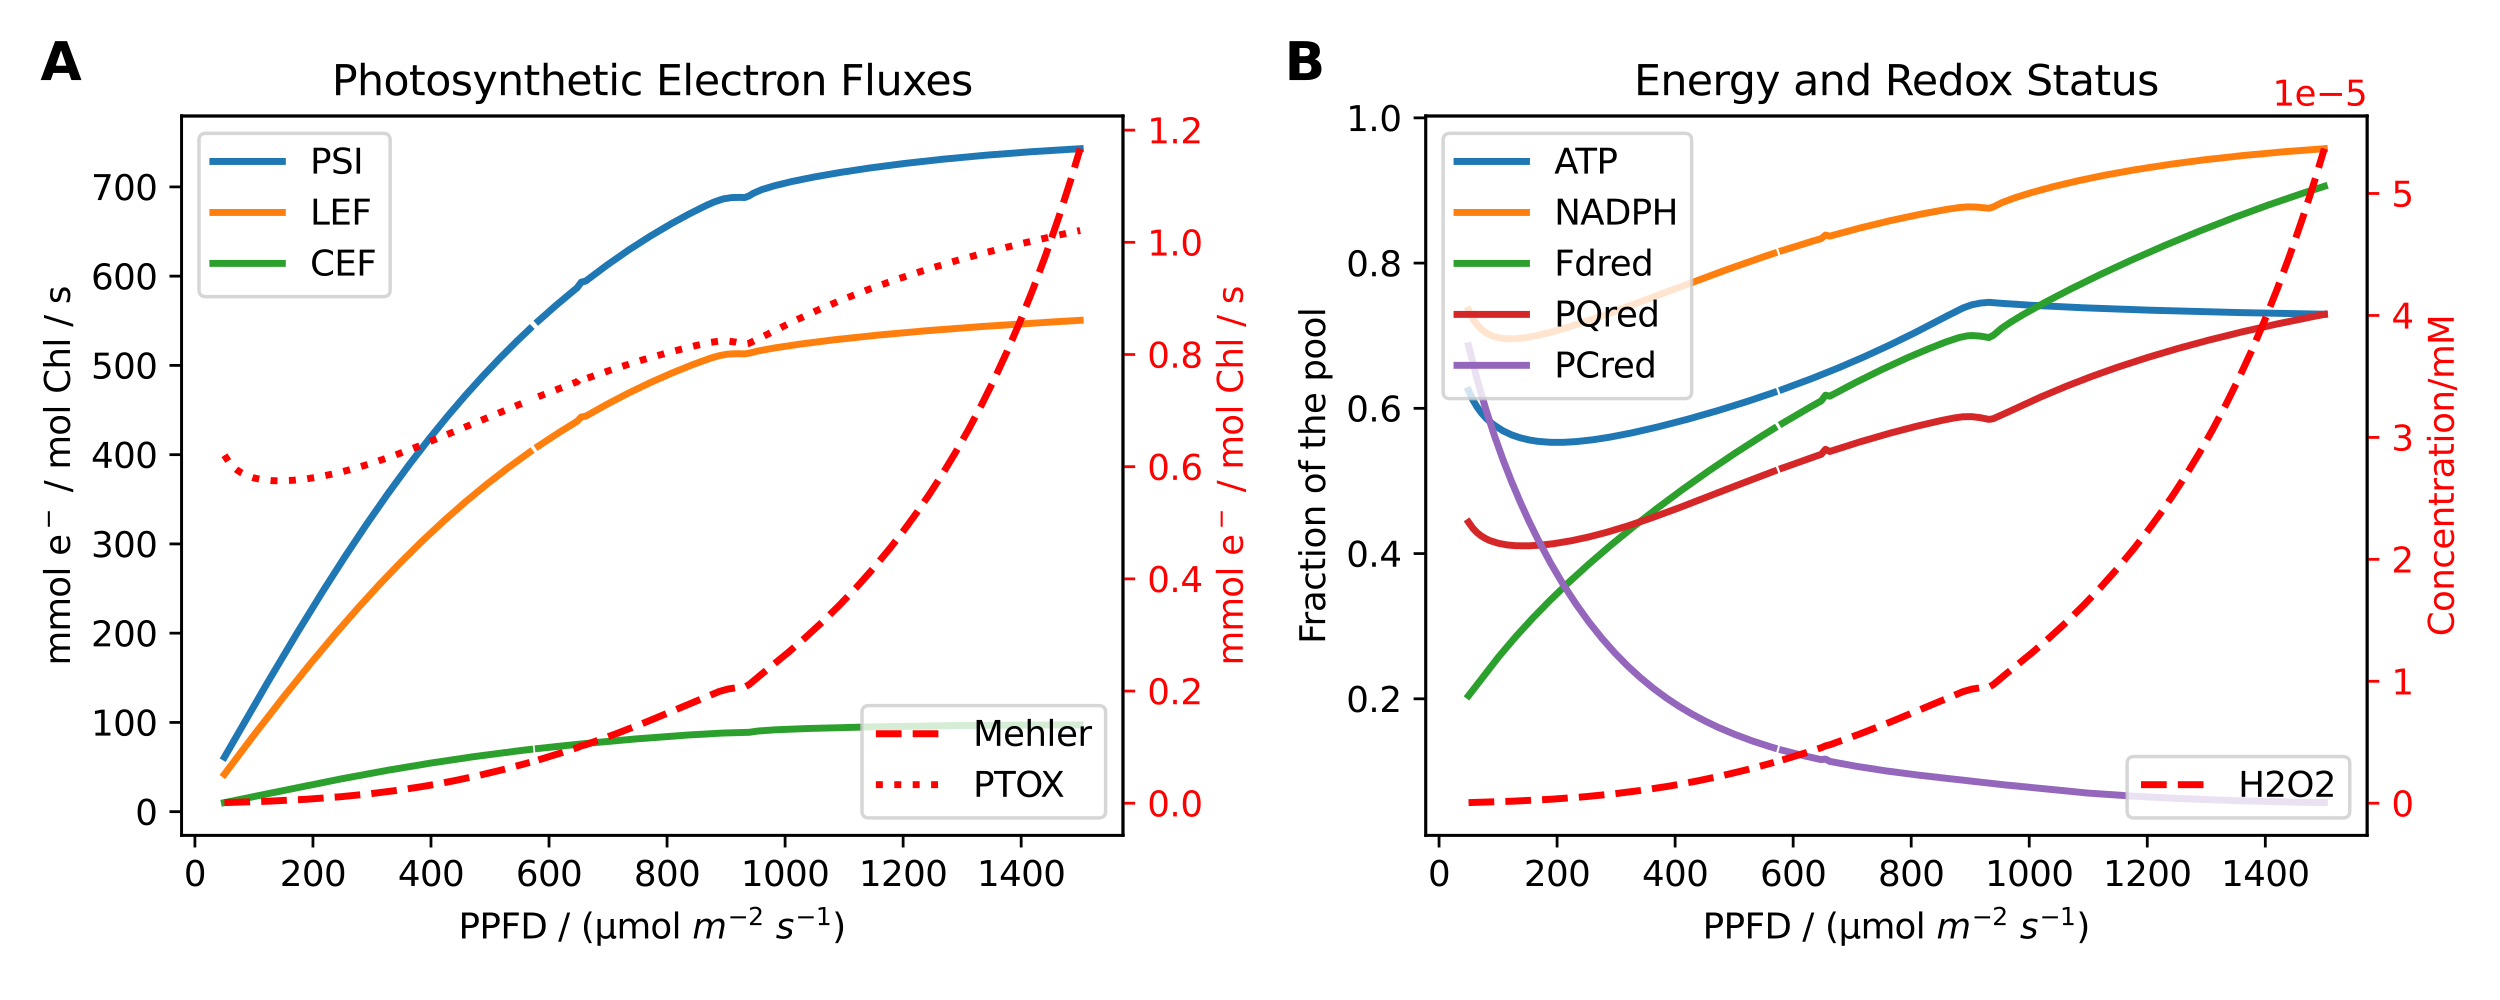 <?xml version="1.0" encoding="utf-8" standalone="no"?>
<!DOCTYPE svg PUBLIC "-//W3C//DTD SVG 1.1//EN"
  "http://www.w3.org/Graphics/SVG/1.1/DTD/svg11.dtd">
<svg xmlns:xlink="http://www.w3.org/1999/xlink" width="720pt" height="288pt" viewBox="0 0 720 288" xmlns="http://www.w3.org/2000/svg" version="1.1">
 <defs>
  <style type="text/css">*{stroke-linejoin: round; stroke-linecap: butt}</style>
 </defs>
 <g id="figure_1">
  <g id="patch_1">
   <path d="M 0 288 
L 720 288 
L 720 0 
L 0 0 
z
" style="fill: #ffffff"/>
  </g>
  <g id="axes_1">
   <g id="patch_2">
    <path d="M 52.31 240.568 
L 323.417 240.568 
L 323.417 33.408 
L 52.31 33.408 
z
" style="fill: #ffffff"/>
   </g>
   <g id="matplotlib.axis_1">
    <g id="xtick_1">
     <g id="line2d_1">
      <defs>
       <path id="mb2e65f0cf7" d="M 0 0 
L 0 3.5 
" style="stroke: #000000; stroke-width: 0.8"/>
      </defs>
      <g>
       <use xlink:href="#mb2e65f0cf7" x="56.134" y="240.568" style="stroke: #000000; stroke-width: 0.8"/>
      </g>
     </g>
     <g id="text_1">
      <!-- 0 -->
      <g transform="translate(52.953 255.166) scale(0.1 -0.1)">
       <defs>
        <path id="DejaVuSans-30" d="M 2034 4250 
Q 1547 4250 1301 3770 
Q 1056 3291 1056 2328 
Q 1056 1369 1301 889 
Q 1547 409 2034 409 
Q 2525 409 2770 889 
Q 3016 1369 3016 2328 
Q 3016 3291 2770 3770 
Q 2525 4250 2034 4250 
z
M 2034 4750 
Q 2819 4750 3233 4129 
Q 3647 3509 3647 2328 
Q 3647 1150 3233 529 
Q 2819 -91 2034 -91 
Q 1250 -91 836 529 
Q 422 1150 422 2328 
Q 422 3509 836 4129 
Q 1250 4750 2034 4750 
z
" transform="scale(0.016)"/>
       </defs>
       <use xlink:href="#DejaVuSans-30"/>
      </g>
     </g>
    </g>
    <g id="xtick_2">
     <g id="line2d_2">
      <g>
       <use xlink:href="#mb2e65f0cf7" x="90.129" y="240.568" style="stroke: #000000; stroke-width: 0.8"/>
      </g>
     </g>
     <g id="text_2">
      <!-- 200 -->
      <g transform="translate(80.585 255.166) scale(0.1 -0.1)">
       <defs>
        <path id="DejaVuSans-32" d="M 1228 531 
L 3431 531 
L 3431 0 
L 469 0 
L 469 531 
Q 828 903 1448 1529 
Q 2069 2156 2228 2338 
Q 2531 2678 2651 2914 
Q 2772 3150 2772 3378 
Q 2772 3750 2511 3984 
Q 2250 4219 1831 4219 
Q 1534 4219 1204 4116 
Q 875 4013 500 3803 
L 500 4441 
Q 881 4594 1212 4672 
Q 1544 4750 1819 4750 
Q 2544 4750 2975 4387 
Q 3406 4025 3406 3419 
Q 3406 3131 3298 2873 
Q 3191 2616 2906 2266 
Q 2828 2175 2409 1742 
Q 1991 1309 1228 531 
z
" transform="scale(0.016)"/>
       </defs>
       <use xlink:href="#DejaVuSans-32"/>
       <use xlink:href="#DejaVuSans-30" transform="translate(63.623 0)"/>
       <use xlink:href="#DejaVuSans-30" transform="translate(127.246 0)"/>
      </g>
     </g>
    </g>
    <g id="xtick_3">
     <g id="line2d_3">
      <g>
       <use xlink:href="#mb2e65f0cf7" x="124.124" y="240.568" style="stroke: #000000; stroke-width: 0.8"/>
      </g>
     </g>
     <g id="text_3">
      <!-- 400 -->
      <g transform="translate(114.58 255.166) scale(0.1 -0.1)">
       <defs>
        <path id="DejaVuSans-34" d="M 2419 4116 
L 825 1625 
L 2419 1625 
L 2419 4116 
z
M 2253 4666 
L 3047 4666 
L 3047 1625 
L 3713 1625 
L 3713 1100 
L 3047 1100 
L 3047 0 
L 2419 0 
L 2419 1100 
L 313 1100 
L 313 1709 
L 2253 4666 
z
" transform="scale(0.016)"/>
       </defs>
       <use xlink:href="#DejaVuSans-34"/>
       <use xlink:href="#DejaVuSans-30" transform="translate(63.623 0)"/>
       <use xlink:href="#DejaVuSans-30" transform="translate(127.246 0)"/>
      </g>
     </g>
    </g>
    <g id="xtick_4">
     <g id="line2d_4">
      <g>
       <use xlink:href="#mb2e65f0cf7" x="158.118" y="240.568" style="stroke: #000000; stroke-width: 0.8"/>
      </g>
     </g>
     <g id="text_4">
      <!-- 600 -->
      <g transform="translate(148.575 255.166) scale(0.1 -0.1)">
       <defs>
        <path id="DejaVuSans-36" d="M 2113 2584 
Q 1688 2584 1439 2293 
Q 1191 2003 1191 1497 
Q 1191 994 1439 701 
Q 1688 409 2113 409 
Q 2538 409 2786 701 
Q 3034 994 3034 1497 
Q 3034 2003 2786 2293 
Q 2538 2584 2113 2584 
z
M 3366 4563 
L 3366 3988 
Q 3128 4100 2886 4159 
Q 2644 4219 2406 4219 
Q 1781 4219 1451 3797 
Q 1122 3375 1075 2522 
Q 1259 2794 1537 2939 
Q 1816 3084 2150 3084 
Q 2853 3084 3261 2657 
Q 3669 2231 3669 1497 
Q 3669 778 3244 343 
Q 2819 -91 2113 -91 
Q 1303 -91 875 529 
Q 447 1150 447 2328 
Q 447 3434 972 4092 
Q 1497 4750 2381 4750 
Q 2619 4750 2861 4703 
Q 3103 4656 3366 4563 
z
" transform="scale(0.016)"/>
       </defs>
       <use xlink:href="#DejaVuSans-36"/>
       <use xlink:href="#DejaVuSans-30" transform="translate(63.623 0)"/>
       <use xlink:href="#DejaVuSans-30" transform="translate(127.246 0)"/>
      </g>
     </g>
    </g>
    <g id="xtick_5">
     <g id="line2d_5">
      <g>
       <use xlink:href="#mb2e65f0cf7" x="192.113" y="240.568" style="stroke: #000000; stroke-width: 0.8"/>
      </g>
     </g>
     <g id="text_5">
      <!-- 800 -->
      <g transform="translate(182.569 255.166) scale(0.1 -0.1)">
       <defs>
        <path id="DejaVuSans-38" d="M 2034 2216 
Q 1584 2216 1326 1975 
Q 1069 1734 1069 1313 
Q 1069 891 1326 650 
Q 1584 409 2034 409 
Q 2484 409 2743 651 
Q 3003 894 3003 1313 
Q 3003 1734 2745 1975 
Q 2488 2216 2034 2216 
z
M 1403 2484 
Q 997 2584 770 2862 
Q 544 3141 544 3541 
Q 544 4100 942 4425 
Q 1341 4750 2034 4750 
Q 2731 4750 3128 4425 
Q 3525 4100 3525 3541 
Q 3525 3141 3298 2862 
Q 3072 2584 2669 2484 
Q 3125 2378 3379 2068 
Q 3634 1759 3634 1313 
Q 3634 634 3220 271 
Q 2806 -91 2034 -91 
Q 1263 -91 848 271 
Q 434 634 434 1313 
Q 434 1759 690 2068 
Q 947 2378 1403 2484 
z
M 1172 3481 
Q 1172 3119 1398 2916 
Q 1625 2713 2034 2713 
Q 2441 2713 2670 2916 
Q 2900 3119 2900 3481 
Q 2900 3844 2670 4047 
Q 2441 4250 2034 4250 
Q 1625 4250 1398 4047 
Q 1172 3844 1172 3481 
z
" transform="scale(0.016)"/>
       </defs>
       <use xlink:href="#DejaVuSans-38"/>
       <use xlink:href="#DejaVuSans-30" transform="translate(63.623 0)"/>
       <use xlink:href="#DejaVuSans-30" transform="translate(127.246 0)"/>
      </g>
     </g>
    </g>
    <g id="xtick_6">
     <g id="line2d_6">
      <g>
       <use xlink:href="#mb2e65f0cf7" x="226.108" y="240.568" style="stroke: #000000; stroke-width: 0.8"/>
      </g>
     </g>
     <g id="text_6">
      <!-- 1000 -->
      <g transform="translate(213.383 255.166) scale(0.1 -0.1)">
       <defs>
        <path id="DejaVuSans-31" d="M 794 531 
L 1825 531 
L 1825 4091 
L 703 3866 
L 703 4441 
L 1819 4666 
L 2450 4666 
L 2450 531 
L 3481 531 
L 3481 0 
L 794 0 
L 794 531 
z
" transform="scale(0.016)"/>
       </defs>
       <use xlink:href="#DejaVuSans-31"/>
       <use xlink:href="#DejaVuSans-30" transform="translate(63.623 0)"/>
       <use xlink:href="#DejaVuSans-30" transform="translate(127.246 0)"/>
       <use xlink:href="#DejaVuSans-30" transform="translate(190.869 0)"/>
      </g>
     </g>
    </g>
    <g id="xtick_7">
     <g id="line2d_7">
      <g>
       <use xlink:href="#mb2e65f0cf7" x="260.102" y="240.568" style="stroke: #000000; stroke-width: 0.8"/>
      </g>
     </g>
     <g id="text_7">
      <!-- 1200 -->
      <g transform="translate(247.377 255.166) scale(0.1 -0.1)">
       <use xlink:href="#DejaVuSans-31"/>
       <use xlink:href="#DejaVuSans-32" transform="translate(63.623 0)"/>
       <use xlink:href="#DejaVuSans-30" transform="translate(127.246 0)"/>
       <use xlink:href="#DejaVuSans-30" transform="translate(190.869 0)"/>
      </g>
     </g>
    </g>
    <g id="xtick_8">
     <g id="line2d_8">
      <g>
       <use xlink:href="#mb2e65f0cf7" x="294.097" y="240.568" style="stroke: #000000; stroke-width: 0.8"/>
      </g>
     </g>
     <g id="text_8">
      <!-- 1400 -->
      <g transform="translate(281.372 255.166) scale(0.1 -0.1)">
       <use xlink:href="#DejaVuSans-31"/>
       <use xlink:href="#DejaVuSans-34" transform="translate(63.623 0)"/>
       <use xlink:href="#DejaVuSans-30" transform="translate(127.246 0)"/>
       <use xlink:href="#DejaVuSans-30" transform="translate(190.869 0)"/>
      </g>
     </g>
    </g>
    <g id="text_9">
     <!-- PPFD / (µmol $m^{-2}\ s^{-1})$ -->
     <g transform="translate(132.064 270.346) scale(0.1 -0.1)">
      <defs>
       <path id="DejaVuSans-50" d="M 1259 4147 
L 1259 2394 
L 2053 2394 
Q 2494 2394 2734 2622 
Q 2975 2850 2975 3272 
Q 2975 3691 2734 3919 
Q 2494 4147 2053 4147 
L 1259 4147 
z
M 628 4666 
L 2053 4666 
Q 2838 4666 3239 4311 
Q 3641 3956 3641 3272 
Q 3641 2581 3239 2228 
Q 2838 1875 2053 1875 
L 1259 1875 
L 1259 0 
L 628 0 
L 628 4666 
z
" transform="scale(0.016)"/>
       <path id="DejaVuSans-46" d="M 628 4666 
L 3309 4666 
L 3309 4134 
L 1259 4134 
L 1259 2759 
L 3109 2759 
L 3109 2228 
L 1259 2228 
L 1259 0 
L 628 0 
L 628 4666 
z
" transform="scale(0.016)"/>
       <path id="DejaVuSans-44" d="M 1259 4147 
L 1259 519 
L 2022 519 
Q 2988 519 3436 956 
Q 3884 1394 3884 2338 
Q 3884 3275 3436 3711 
Q 2988 4147 2022 4147 
L 1259 4147 
z
M 628 4666 
L 1925 4666 
Q 3281 4666 3915 4102 
Q 4550 3538 4550 2338 
Q 4550 1131 3912 565 
Q 3275 0 1925 0 
L 628 0 
L 628 4666 
z
" transform="scale(0.016)"/>
       <path id="DejaVuSans-20" transform="scale(0.016)"/>
       <path id="DejaVuSans-2f" d="M 1625 4666 
L 2156 4666 
L 531 -594 
L 0 -594 
L 1625 4666 
z
" transform="scale(0.016)"/>
       <path id="DejaVuSans-28" d="M 1984 4856 
Q 1566 4138 1362 3434 
Q 1159 2731 1159 2009 
Q 1159 1288 1364 580 
Q 1569 -128 1984 -844 
L 1484 -844 
Q 1016 -109 783 600 
Q 550 1309 550 2009 
Q 550 2706 781 3412 
Q 1013 4119 1484 4856 
L 1984 4856 
z
" transform="scale(0.016)"/>
       <path id="DejaVuSans-b5" d="M 544 -1331 
L 544 3500 
L 1119 3500 
L 1119 1325 
Q 1119 872 1334 640 
Q 1550 409 1972 409 
Q 2434 409 2667 671 
Q 2900 934 2900 1459 
L 2900 3500 
L 3475 3500 
L 3475 806 
Q 3475 619 3529 530 
Q 3584 441 3700 441 
Q 3728 441 3778 458 
Q 3828 475 3916 513 
L 3916 50 
Q 3788 -22 3673 -56 
Q 3559 -91 3450 -91 
Q 3234 -91 3106 31 
Q 2978 153 2931 403 
Q 2775 156 2548 32 
Q 2322 -91 2016 -91 
Q 1697 -91 1473 31 
Q 1250 153 1119 397 
L 1119 -1331 
L 544 -1331 
z
" transform="scale(0.016)"/>
       <path id="DejaVuSans-6d" d="M 3328 2828 
Q 3544 3216 3844 3400 
Q 4144 3584 4550 3584 
Q 5097 3584 5394 3201 
Q 5691 2819 5691 2113 
L 5691 0 
L 5113 0 
L 5113 2094 
Q 5113 2597 4934 2840 
Q 4756 3084 4391 3084 
Q 3944 3084 3684 2787 
Q 3425 2491 3425 1978 
L 3425 0 
L 2847 0 
L 2847 2094 
Q 2847 2600 2669 2842 
Q 2491 3084 2119 3084 
Q 1678 3084 1418 2786 
Q 1159 2488 1159 1978 
L 1159 0 
L 581 0 
L 581 3500 
L 1159 3500 
L 1159 2956 
Q 1356 3278 1631 3431 
Q 1906 3584 2284 3584 
Q 2666 3584 2933 3390 
Q 3200 3197 3328 2828 
z
" transform="scale(0.016)"/>
       <path id="DejaVuSans-6f" d="M 1959 3097 
Q 1497 3097 1228 2736 
Q 959 2375 959 1747 
Q 959 1119 1226 758 
Q 1494 397 1959 397 
Q 2419 397 2687 759 
Q 2956 1122 2956 1747 
Q 2956 2369 2687 2733 
Q 2419 3097 1959 3097 
z
M 1959 3584 
Q 2709 3584 3137 3096 
Q 3566 2609 3566 1747 
Q 3566 888 3137 398 
Q 2709 -91 1959 -91 
Q 1206 -91 779 398 
Q 353 888 353 1747 
Q 353 2609 779 3096 
Q 1206 3584 1959 3584 
z
" transform="scale(0.016)"/>
       <path id="DejaVuSans-6c" d="M 603 4863 
L 1178 4863 
L 1178 0 
L 603 0 
L 603 4863 
z
" transform="scale(0.016)"/>
       <path id="DejaVuSans-Oblique-6d" d="M 5747 2113 
L 5338 0 
L 4763 0 
L 5166 2094 
Q 5191 2228 5203 2325 
Q 5216 2422 5216 2491 
Q 5216 2772 5059 2928 
Q 4903 3084 4622 3084 
Q 4203 3084 3875 2770 
Q 3547 2456 3450 1953 
L 3066 0 
L 2491 0 
L 2900 2094 
Q 2925 2209 2937 2307 
Q 2950 2406 2950 2484 
Q 2950 2769 2794 2926 
Q 2638 3084 2363 3084 
Q 1938 3084 1609 2770 
Q 1281 2456 1184 1953 
L 800 0 
L 225 0 
L 909 3500 
L 1484 3500 
L 1375 2956 
Q 1609 3263 1923 3423 
Q 2238 3584 2597 3584 
Q 2978 3584 3223 3384 
Q 3469 3184 3519 2828 
Q 3781 3197 4126 3390 
Q 4472 3584 4856 3584 
Q 5306 3584 5551 3325 
Q 5797 3066 5797 2591 
Q 5797 2488 5784 2364 
Q 5772 2241 5747 2113 
z
" transform="scale(0.016)"/>
       <path id="DejaVuSans-2212" d="M 678 2272 
L 4684 2272 
L 4684 1741 
L 678 1741 
L 678 2272 
z
" transform="scale(0.016)"/>
       <path id="DejaVuSans-Oblique-73" d="M 3200 3397 
L 3091 2853 
Q 2863 2978 2609 3040 
Q 2356 3103 2088 3103 
Q 1634 3103 1373 2948 
Q 1113 2794 1113 2528 
Q 1113 2219 1719 2053 
Q 1766 2041 1788 2034 
L 1972 1978 
Q 2547 1819 2739 1644 
Q 2931 1469 2931 1166 
Q 2931 609 2489 259 
Q 2047 -91 1331 -91 
Q 1053 -91 747 -37 
Q 441 16 72 128 
L 184 722 
Q 500 559 806 475 
Q 1113 391 1394 391 
Q 1816 391 2080 572 
Q 2344 753 2344 1031 
Q 2344 1331 1650 1516 
L 1591 1531 
L 1394 1581 
Q 956 1697 753 1886 
Q 550 2075 550 2369 
Q 550 2928 970 3256 
Q 1391 3584 2113 3584 
Q 2397 3584 2667 3537 
Q 2938 3491 3200 3397 
z
" transform="scale(0.016)"/>
       <path id="DejaVuSans-29" d="M 513 4856 
L 1013 4856 
Q 1481 4119 1714 3412 
Q 1947 2706 1947 2009 
Q 1947 1309 1714 600 
Q 1481 -109 1013 -844 
L 513 -844 
Q 928 -128 1133 580 
Q 1338 1288 1338 2009 
Q 1338 2731 1133 3434 
Q 928 4138 513 4856 
z
" transform="scale(0.016)"/>
      </defs>
      <use xlink:href="#DejaVuSans-50" transform="translate(0 0.766)"/>
      <use xlink:href="#DejaVuSans-50" transform="translate(60.303 0.766)"/>
      <use xlink:href="#DejaVuSans-46" transform="translate(120.605 0.766)"/>
      <use xlink:href="#DejaVuSans-44" transform="translate(178.125 0.766)"/>
      <use xlink:href="#DejaVuSans-20" transform="translate(255.127 0.766)"/>
      <use xlink:href="#DejaVuSans-2f" transform="translate(286.914 0.766)"/>
      <use xlink:href="#DejaVuSans-20" transform="translate(320.605 0.766)"/>
      <use xlink:href="#DejaVuSans-28" transform="translate(352.393 0.766)"/>
      <use xlink:href="#DejaVuSans-b5" transform="translate(391.406 0.766)"/>
      <use xlink:href="#DejaVuSans-6d" transform="translate(455.029 0.766)"/>
      <use xlink:href="#DejaVuSans-6f" transform="translate(552.441 0.766)"/>
      <use xlink:href="#DejaVuSans-6c" transform="translate(613.623 0.766)"/>
      <use xlink:href="#DejaVuSans-20" transform="translate(641.406 0.766)"/>
      <use xlink:href="#DejaVuSans-Oblique-6d" transform="translate(673.193 0.766)"/>
      <use xlink:href="#DejaVuSans-2212" transform="translate(775.255 39.047) scale(0.7)"/>
      <use xlink:href="#DejaVuSans-32" transform="translate(833.908 39.047) scale(0.7)"/>
      <use xlink:href="#DejaVuSans-Oblique-73" transform="translate(913.649 0.766)"/>
      <use xlink:href="#DejaVuSans-2212" transform="translate(970.398 39.047) scale(0.7)"/>
      <use xlink:href="#DejaVuSans-31" transform="translate(1029.05 39.047) scale(0.7)"/>
      <use xlink:href="#DejaVuSans-29" transform="translate(1076.321 0.766)"/>
     </g>
    </g>
   </g>
   <g id="matplotlib.axis_2">
    <g id="ytick_1">
     <g id="line2d_9">
      <defs>
       <path id="m5ebb7c56fc" d="M 0 0 
L -3.5 0 
" style="stroke: #000000; stroke-width: 0.8"/>
      </defs>
      <g>
       <use xlink:href="#m5ebb7c56fc" x="52.31" y="233.765" style="stroke: #000000; stroke-width: 0.8"/>
      </g>
     </g>
     <g id="text_10">
      <!-- 0 -->
      <g transform="translate(38.947 237.564) scale(0.1 -0.1)">
       <use xlink:href="#DejaVuSans-30"/>
      </g>
     </g>
    </g>
    <g id="ytick_2">
     <g id="line2d_10">
      <g>
       <use xlink:href="#m5ebb7c56fc" x="52.31" y="208.059" style="stroke: #000000; stroke-width: 0.8"/>
      </g>
     </g>
     <g id="text_11">
      <!-- 100 -->
      <g transform="translate(26.223 211.858) scale(0.1 -0.1)">
       <use xlink:href="#DejaVuSans-31"/>
       <use xlink:href="#DejaVuSans-30" transform="translate(63.623 0)"/>
       <use xlink:href="#DejaVuSans-30" transform="translate(127.246 0)"/>
      </g>
     </g>
    </g>
    <g id="ytick_3">
     <g id="line2d_11">
      <g>
       <use xlink:href="#m5ebb7c56fc" x="52.31" y="182.353" style="stroke: #000000; stroke-width: 0.8"/>
      </g>
     </g>
     <g id="text_12">
      <!-- 200 -->
      <g transform="translate(26.223 186.153) scale(0.1 -0.1)">
       <use xlink:href="#DejaVuSans-32"/>
       <use xlink:href="#DejaVuSans-30" transform="translate(63.623 0)"/>
       <use xlink:href="#DejaVuSans-30" transform="translate(127.246 0)"/>
      </g>
     </g>
    </g>
    <g id="ytick_4">
     <g id="line2d_12">
      <g>
       <use xlink:href="#m5ebb7c56fc" x="52.31" y="156.648" style="stroke: #000000; stroke-width: 0.8"/>
      </g>
     </g>
     <g id="text_13">
      <!-- 300 -->
      <g transform="translate(26.223 160.447) scale(0.1 -0.1)">
       <defs>
        <path id="DejaVuSans-33" d="M 2597 2516 
Q 3050 2419 3304 2112 
Q 3559 1806 3559 1356 
Q 3559 666 3084 287 
Q 2609 -91 1734 -91 
Q 1441 -91 1130 -33 
Q 819 25 488 141 
L 488 750 
Q 750 597 1062 519 
Q 1375 441 1716 441 
Q 2309 441 2620 675 
Q 2931 909 2931 1356 
Q 2931 1769 2642 2001 
Q 2353 2234 1838 2234 
L 1294 2234 
L 1294 2753 
L 1863 2753 
Q 2328 2753 2575 2939 
Q 2822 3125 2822 3475 
Q 2822 3834 2567 4026 
Q 2313 4219 1838 4219 
Q 1578 4219 1281 4162 
Q 984 4106 628 3988 
L 628 4550 
Q 988 4650 1302 4700 
Q 1616 4750 1894 4750 
Q 2613 4750 3031 4423 
Q 3450 4097 3450 3541 
Q 3450 3153 3228 2886 
Q 3006 2619 2597 2516 
z
" transform="scale(0.016)"/>
       </defs>
       <use xlink:href="#DejaVuSans-33"/>
       <use xlink:href="#DejaVuSans-30" transform="translate(63.623 0)"/>
       <use xlink:href="#DejaVuSans-30" transform="translate(127.246 0)"/>
      </g>
     </g>
    </g>
    <g id="ytick_5">
     <g id="line2d_13">
      <g>
       <use xlink:href="#m5ebb7c56fc" x="52.31" y="130.942" style="stroke: #000000; stroke-width: 0.8"/>
      </g>
     </g>
     <g id="text_14">
      <!-- 400 -->
      <g transform="translate(26.223 134.741) scale(0.1 -0.1)">
       <use xlink:href="#DejaVuSans-34"/>
       <use xlink:href="#DejaVuSans-30" transform="translate(63.623 0)"/>
       <use xlink:href="#DejaVuSans-30" transform="translate(127.246 0)"/>
      </g>
     </g>
    </g>
    <g id="ytick_6">
     <g id="line2d_14">
      <g>
       <use xlink:href="#m5ebb7c56fc" x="52.31" y="105.236" style="stroke: #000000; stroke-width: 0.8"/>
      </g>
     </g>
     <g id="text_15">
      <!-- 500 -->
      <g transform="translate(26.223 109.036) scale(0.1 -0.1)">
       <defs>
        <path id="DejaVuSans-35" d="M 691 4666 
L 3169 4666 
L 3169 4134 
L 1269 4134 
L 1269 2991 
Q 1406 3038 1543 3061 
Q 1681 3084 1819 3084 
Q 2600 3084 3056 2656 
Q 3513 2228 3513 1497 
Q 3513 744 3044 326 
Q 2575 -91 1722 -91 
Q 1428 -91 1123 -41 
Q 819 9 494 109 
L 494 744 
Q 775 591 1075 516 
Q 1375 441 1709 441 
Q 2250 441 2565 725 
Q 2881 1009 2881 1497 
Q 2881 1984 2565 2268 
Q 2250 2553 1709 2553 
Q 1456 2553 1204 2497 
Q 953 2441 691 2322 
L 691 4666 
z
" transform="scale(0.016)"/>
       </defs>
       <use xlink:href="#DejaVuSans-35"/>
       <use xlink:href="#DejaVuSans-30" transform="translate(63.623 0)"/>
       <use xlink:href="#DejaVuSans-30" transform="translate(127.246 0)"/>
      </g>
     </g>
    </g>
    <g id="ytick_7">
     <g id="line2d_15">
      <g>
       <use xlink:href="#m5ebb7c56fc" x="52.31" y="79.531" style="stroke: #000000; stroke-width: 0.8"/>
      </g>
     </g>
     <g id="text_16">
      <!-- 600 -->
      <g transform="translate(26.223 83.33) scale(0.1 -0.1)">
       <use xlink:href="#DejaVuSans-36"/>
       <use xlink:href="#DejaVuSans-30" transform="translate(63.623 0)"/>
       <use xlink:href="#DejaVuSans-30" transform="translate(127.246 0)"/>
      </g>
     </g>
    </g>
    <g id="ytick_8">
     <g id="line2d_16">
      <g>
       <use xlink:href="#m5ebb7c56fc" x="52.31" y="53.825" style="stroke: #000000; stroke-width: 0.8"/>
      </g>
     </g>
     <g id="text_17">
      <!-- 700 -->
      <g transform="translate(26.223 57.624) scale(0.1 -0.1)">
       <defs>
        <path id="DejaVuSans-37" d="M 525 4666 
L 3525 4666 
L 3525 4397 
L 1831 0 
L 1172 0 
L 2766 4134 
L 525 4134 
L 525 4666 
z
" transform="scale(0.016)"/>
       </defs>
       <use xlink:href="#DejaVuSans-37"/>
       <use xlink:href="#DejaVuSans-30" transform="translate(63.623 0)"/>
       <use xlink:href="#DejaVuSans-30" transform="translate(127.246 0)"/>
      </g>
     </g>
    </g>
    <g id="text_18">
     <!-- mmol e$^-$ / mol Chl / s -->
     <g transform="translate(20.143 191.638) rotate(-90) scale(0.1 -0.1)">
      <defs>
       <path id="DejaVuSans-65" d="M 3597 1894 
L 3597 1613 
L 953 1613 
Q 991 1019 1311 708 
Q 1631 397 2203 397 
Q 2534 397 2845 478 
Q 3156 559 3463 722 
L 3463 178 
Q 3153 47 2828 -22 
Q 2503 -91 2169 -91 
Q 1331 -91 842 396 
Q 353 884 353 1716 
Q 353 2575 817 3079 
Q 1281 3584 2069 3584 
Q 2775 3584 3186 3129 
Q 3597 2675 3597 1894 
z
M 3022 2063 
Q 3016 2534 2758 2815 
Q 2500 3097 2075 3097 
Q 1594 3097 1305 2825 
Q 1016 2553 972 2059 
L 3022 2063 
z
" transform="scale(0.016)"/>
       <path id="DejaVuSans-43" d="M 4122 4306 
L 4122 3641 
Q 3803 3938 3442 4084 
Q 3081 4231 2675 4231 
Q 1875 4231 1450 3742 
Q 1025 3253 1025 2328 
Q 1025 1406 1450 917 
Q 1875 428 2675 428 
Q 3081 428 3442 575 
Q 3803 722 4122 1019 
L 4122 359 
Q 3791 134 3420 21 
Q 3050 -91 2638 -91 
Q 1578 -91 968 557 
Q 359 1206 359 2328 
Q 359 3453 968 4101 
Q 1578 4750 2638 4750 
Q 3056 4750 3426 4639 
Q 3797 4528 4122 4306 
z
" transform="scale(0.016)"/>
       <path id="DejaVuSans-68" d="M 3513 2113 
L 3513 0 
L 2938 0 
L 2938 2094 
Q 2938 2591 2744 2837 
Q 2550 3084 2163 3084 
Q 1697 3084 1428 2787 
Q 1159 2491 1159 1978 
L 1159 0 
L 581 0 
L 581 4863 
L 1159 4863 
L 1159 2956 
Q 1366 3272 1645 3428 
Q 1925 3584 2291 3584 
Q 2894 3584 3203 3211 
Q 3513 2838 3513 2113 
z
" transform="scale(0.016)"/>
       <path id="DejaVuSans-73" d="M 2834 3397 
L 2834 2853 
Q 2591 2978 2328 3040 
Q 2066 3103 1784 3103 
Q 1356 3103 1142 2972 
Q 928 2841 928 2578 
Q 928 2378 1081 2264 
Q 1234 2150 1697 2047 
L 1894 2003 
Q 2506 1872 2764 1633 
Q 3022 1394 3022 966 
Q 3022 478 2636 193 
Q 2250 -91 1575 -91 
Q 1294 -91 989 -36 
Q 684 19 347 128 
L 347 722 
Q 666 556 975 473 
Q 1284 391 1588 391 
Q 1994 391 2212 530 
Q 2431 669 2431 922 
Q 2431 1156 2273 1281 
Q 2116 1406 1581 1522 
L 1381 1569 
Q 847 1681 609 1914 
Q 372 2147 372 2553 
Q 372 3047 722 3315 
Q 1072 3584 1716 3584 
Q 2034 3584 2315 3537 
Q 2597 3491 2834 3397 
z
" transform="scale(0.016)"/>
      </defs>
      <use xlink:href="#DejaVuSans-6d" transform="translate(0 0.016)"/>
      <use xlink:href="#DejaVuSans-6d" transform="translate(97.412 0.016)"/>
      <use xlink:href="#DejaVuSans-6f" transform="translate(194.824 0.016)"/>
      <use xlink:href="#DejaVuSans-6c" transform="translate(256.006 0.016)"/>
      <use xlink:href="#DejaVuSans-20" transform="translate(283.789 0.016)"/>
      <use xlink:href="#DejaVuSans-65" transform="translate(315.576 0.016)"/>
      <use xlink:href="#DejaVuSans-2212" transform="translate(391.694 38.297) scale(0.7)"/>
      <use xlink:href="#DejaVuSans-20" transform="translate(466.719 0.016)"/>
      <use xlink:href="#DejaVuSans-2f" transform="translate(498.506 0.016)"/>
      <use xlink:href="#DejaVuSans-20" transform="translate(532.197 0.016)"/>
      <use xlink:href="#DejaVuSans-6d" transform="translate(563.984 0.016)"/>
      <use xlink:href="#DejaVuSans-6f" transform="translate(661.396 0.016)"/>
      <use xlink:href="#DejaVuSans-6c" transform="translate(722.578 0.016)"/>
      <use xlink:href="#DejaVuSans-20" transform="translate(750.361 0.016)"/>
      <use xlink:href="#DejaVuSans-43" transform="translate(782.148 0.016)"/>
      <use xlink:href="#DejaVuSans-68" transform="translate(851.973 0.016)"/>
      <use xlink:href="#DejaVuSans-6c" transform="translate(915.352 0.016)"/>
      <use xlink:href="#DejaVuSans-20" transform="translate(943.135 0.016)"/>
      <use xlink:href="#DejaVuSans-2f" transform="translate(974.922 0.016)"/>
      <use xlink:href="#DejaVuSans-20" transform="translate(1008.613 0.016)"/>
      <use xlink:href="#DejaVuSans-73" transform="translate(1040.4 0.016)"/>
     </g>
    </g>
   </g>
   <g id="line2d_17">
    <path d="M 64.633 218.071 
L 77.018 196.638 
L 85.688 182.095 
L 93.119 170.053 
L 99.311 160.382 
L 105.504 151.088 
L 111.696 142.207 
L 117.888 133.764 
L 124.081 125.772 
L 129.035 119.706 
L 133.989 113.928 
L 138.943 108.433 
L 143.897 103.214 
L 148.851 98.263 
L 152.566 94.72 
M 155.043 92.437 
L 159.997 88.057 
L 164.951 83.915 
L 166.19 82.916 
L 167.428 81.24 
L 168.667 80.96 
L 174.859 76.316 
L 181.052 72.009 
L 187.244 68.029 
L 193.437 64.366 
L 198.391 61.663 
L 203.345 59.19 
L 205.822 58.108 
L 208.299 57.286 
L 210.776 56.889 
L 213.253 56.846 
L 214.491 56.893 
L 215.73 56.418 
L 216.968 55.664 
L 219.445 54.593 
L 223.161 53.463 
L 228.115 52.265 
L 234.307 51.003 
L 241.738 49.7 
L 250.408 48.388 
L 260.316 47.098 
L 271.462 45.861 
L 283.847 44.705 
L 297.471 43.659 
L 311.094 42.824 
L 311.094 42.824 
" clip-path="url(#p87fccfa951)" style="fill: none; stroke: #1f77b4; stroke-width: 2; stroke-linecap: square"/>
   </g>
   <g id="line2d_18">
    <path d="M 64.633 222.989 
L 73.303 211.479 
L 81.972 200.344 
L 89.403 191.129 
L 96.834 182.264 
L 103.027 175.181 
L 109.219 168.401 
L 115.411 161.943 
L 121.604 155.821 
L 127.796 150.037 
L 133.989 144.591 
L 140.181 139.476 
L 146.374 134.682 
L 152.566 130.196 
M 155.043 128.485 
L 161.236 124.41 
L 166.19 121.35 
L 167.428 120.077 
L 168.667 119.885 
L 174.859 116.407 
L 181.052 113.182 
L 187.244 110.204 
L 193.437 107.464 
L 199.629 104.963 
L 204.583 103.176 
L 207.06 102.449 
L 209.537 101.992 
L 212.014 101.855 
L 214.491 101.915 
L 215.73 101.723 
L 218.207 101.1 
L 223.161 100.188 
L 230.592 99.076 
L 240.5 97.823 
L 252.885 96.502 
L 266.508 95.276 
L 282.609 94.048 
L 303.663 92.685 
L 311.094 92.248 
L 311.094 92.248 
" clip-path="url(#p87fccfa951)" style="fill: none; stroke: #ff7f0e; stroke-width: 2; stroke-linecap: square"/>
   </g>
   <g id="line2d_19">
    <path d="M 64.633 231.152 
L 78.257 228.354 
L 98.073 224.35 
L 111.696 221.826 
L 124.081 219.757 
L 136.466 217.915 
L 148.851 216.293 
L 152.566 215.847 
M 155.043 215.559 
L 168.667 214.112 
L 183.529 212.774 
L 198.391 211.669 
L 208.299 211.111 
L 215.73 210.905 
L 218.207 210.542 
L 223.161 210.189 
L 233.069 209.792 
L 250.408 209.352 
L 273.939 208.984 
L 299.948 208.799 
L 311.094 208.793 
L 311.094 208.793 
" clip-path="url(#p87fccfa951)" style="fill: none; stroke: #2ca02c; stroke-width: 2; stroke-linecap: square"/>
   </g>
   <g id="patch_3">
    <path d="M 52.31 240.568 
L 52.31 33.408 
" style="fill: none; stroke: #000000; stroke-width: 0.8; stroke-linejoin: miter; stroke-linecap: square"/>
   </g>
   <g id="patch_4">
    <path d="M 323.417 240.568 
L 323.417 33.408 
" style="fill: none; stroke: #000000; stroke-width: 0.8; stroke-linejoin: miter; stroke-linecap: square"/>
   </g>
   <g id="patch_5">
    <path d="M 52.31 240.568 
L 323.417 240.568 
" style="fill: none; stroke: #000000; stroke-width: 0.8; stroke-linejoin: miter; stroke-linecap: square"/>
   </g>
   <g id="patch_6">
    <path d="M 52.31 33.408 
L 323.417 33.408 
" style="fill: none; stroke: #000000; stroke-width: 0.8; stroke-linejoin: miter; stroke-linecap: square"/>
   </g>
   <g id="text_19">
    <!-- A -->
    <g transform="translate(11.644 23.05) scale(0.15 -0.15)">
     <defs>
      <path id="DejaVuSans-Bold-41" d="M 3419 850 
L 1538 850 
L 1241 0 
L 31 0 
L 1759 4666 
L 3194 4666 
L 4922 0 
L 3713 0 
L 3419 850 
z
M 1838 1716 
L 3116 1716 
L 2478 3572 
L 1838 1716 
z
" transform="scale(0.016)"/>
     </defs>
     <use xlink:href="#DejaVuSans-Bold-41"/>
    </g>
   </g>
   <g id="text_20">
    <!-- Photosynthetic Electron Fluxes -->
    <g transform="translate(95.583 27.408) scale(0.12 -0.12)">
     <defs>
      <path id="DejaVuSans-74" d="M 1172 4494 
L 1172 3500 
L 2356 3500 
L 2356 3053 
L 1172 3053 
L 1172 1153 
Q 1172 725 1289 603 
Q 1406 481 1766 481 
L 2356 481 
L 2356 0 
L 1766 0 
Q 1100 0 847 248 
Q 594 497 594 1153 
L 594 3053 
L 172 3053 
L 172 3500 
L 594 3500 
L 594 4494 
L 1172 4494 
z
" transform="scale(0.016)"/>
      <path id="DejaVuSans-79" d="M 2059 -325 
Q 1816 -950 1584 -1140 
Q 1353 -1331 966 -1331 
L 506 -1331 
L 506 -850 
L 844 -850 
Q 1081 -850 1212 -737 
Q 1344 -625 1503 -206 
L 1606 56 
L 191 3500 
L 800 3500 
L 1894 763 
L 2988 3500 
L 3597 3500 
L 2059 -325 
z
" transform="scale(0.016)"/>
      <path id="DejaVuSans-6e" d="M 3513 2113 
L 3513 0 
L 2938 0 
L 2938 2094 
Q 2938 2591 2744 2837 
Q 2550 3084 2163 3084 
Q 1697 3084 1428 2787 
Q 1159 2491 1159 1978 
L 1159 0 
L 581 0 
L 581 3500 
L 1159 3500 
L 1159 2956 
Q 1366 3272 1645 3428 
Q 1925 3584 2291 3584 
Q 2894 3584 3203 3211 
Q 3513 2838 3513 2113 
z
" transform="scale(0.016)"/>
      <path id="DejaVuSans-69" d="M 603 3500 
L 1178 3500 
L 1178 0 
L 603 0 
L 603 3500 
z
M 603 4863 
L 1178 4863 
L 1178 4134 
L 603 4134 
L 603 4863 
z
" transform="scale(0.016)"/>
      <path id="DejaVuSans-63" d="M 3122 3366 
L 3122 2828 
Q 2878 2963 2633 3030 
Q 2388 3097 2138 3097 
Q 1578 3097 1268 2742 
Q 959 2388 959 1747 
Q 959 1106 1268 751 
Q 1578 397 2138 397 
Q 2388 397 2633 464 
Q 2878 531 3122 666 
L 3122 134 
Q 2881 22 2623 -34 
Q 2366 -91 2075 -91 
Q 1284 -91 818 406 
Q 353 903 353 1747 
Q 353 2603 823 3093 
Q 1294 3584 2113 3584 
Q 2378 3584 2631 3529 
Q 2884 3475 3122 3366 
z
" transform="scale(0.016)"/>
      <path id="DejaVuSans-45" d="M 628 4666 
L 3578 4666 
L 3578 4134 
L 1259 4134 
L 1259 2753 
L 3481 2753 
L 3481 2222 
L 1259 2222 
L 1259 531 
L 3634 531 
L 3634 0 
L 628 0 
L 628 4666 
z
" transform="scale(0.016)"/>
      <path id="DejaVuSans-72" d="M 2631 2963 
Q 2534 3019 2420 3045 
Q 2306 3072 2169 3072 
Q 1681 3072 1420 2755 
Q 1159 2438 1159 1844 
L 1159 0 
L 581 0 
L 581 3500 
L 1159 3500 
L 1159 2956 
Q 1341 3275 1631 3429 
Q 1922 3584 2338 3584 
Q 2397 3584 2469 3576 
Q 2541 3569 2628 3553 
L 2631 2963 
z
" transform="scale(0.016)"/>
      <path id="DejaVuSans-75" d="M 544 1381 
L 544 3500 
L 1119 3500 
L 1119 1403 
Q 1119 906 1312 657 
Q 1506 409 1894 409 
Q 2359 409 2629 706 
Q 2900 1003 2900 1516 
L 2900 3500 
L 3475 3500 
L 3475 0 
L 2900 0 
L 2900 538 
Q 2691 219 2414 64 
Q 2138 -91 1772 -91 
Q 1169 -91 856 284 
Q 544 659 544 1381 
z
M 1991 3584 
L 1991 3584 
z
" transform="scale(0.016)"/>
      <path id="DejaVuSans-78" d="M 3513 3500 
L 2247 1797 
L 3578 0 
L 2900 0 
L 1881 1375 
L 863 0 
L 184 0 
L 1544 1831 
L 300 3500 
L 978 3500 
L 1906 2253 
L 2834 3500 
L 3513 3500 
z
" transform="scale(0.016)"/>
     </defs>
     <use xlink:href="#DejaVuSans-50"/>
     <use xlink:href="#DejaVuSans-68" transform="translate(60.303 0)"/>
     <use xlink:href="#DejaVuSans-6f" transform="translate(123.682 0)"/>
     <use xlink:href="#DejaVuSans-74" transform="translate(184.863 0)"/>
     <use xlink:href="#DejaVuSans-6f" transform="translate(224.072 0)"/>
     <use xlink:href="#DejaVuSans-73" transform="translate(285.254 0)"/>
     <use xlink:href="#DejaVuSans-79" transform="translate(337.354 0)"/>
     <use xlink:href="#DejaVuSans-6e" transform="translate(396.533 0)"/>
     <use xlink:href="#DejaVuSans-74" transform="translate(459.912 0)"/>
     <use xlink:href="#DejaVuSans-68" transform="translate(499.121 0)"/>
     <use xlink:href="#DejaVuSans-65" transform="translate(562.5 0)"/>
     <use xlink:href="#DejaVuSans-74" transform="translate(624.023 0)"/>
     <use xlink:href="#DejaVuSans-69" transform="translate(663.232 0)"/>
     <use xlink:href="#DejaVuSans-63" transform="translate(691.016 0)"/>
     <use xlink:href="#DejaVuSans-20" transform="translate(745.996 0)"/>
     <use xlink:href="#DejaVuSans-45" transform="translate(777.783 0)"/>
     <use xlink:href="#DejaVuSans-6c" transform="translate(840.967 0)"/>
     <use xlink:href="#DejaVuSans-65" transform="translate(868.75 0)"/>
     <use xlink:href="#DejaVuSans-63" transform="translate(930.273 0)"/>
     <use xlink:href="#DejaVuSans-74" transform="translate(985.254 0)"/>
     <use xlink:href="#DejaVuSans-72" transform="translate(1024.463 0)"/>
     <use xlink:href="#DejaVuSans-6f" transform="translate(1063.326 0)"/>
     <use xlink:href="#DejaVuSans-6e" transform="translate(1124.508 0)"/>
     <use xlink:href="#DejaVuSans-20" transform="translate(1187.887 0)"/>
     <use xlink:href="#DejaVuSans-46" transform="translate(1219.674 0)"/>
     <use xlink:href="#DejaVuSans-6c" transform="translate(1277.193 0)"/>
     <use xlink:href="#DejaVuSans-75" transform="translate(1304.977 0)"/>
     <use xlink:href="#DejaVuSans-78" transform="translate(1368.355 0)"/>
     <use xlink:href="#DejaVuSans-65" transform="translate(1424.41 0)"/>
     <use xlink:href="#DejaVuSans-73" transform="translate(1485.934 0)"/>
    </g>
   </g>
   <g id="legend_1">
    <g id="patch_7">
     <path d="M 59.31 85.442 
L 110.363 85.442 
Q 112.363 85.442 112.363 83.442 
L 112.363 40.408 
Q 112.363 38.408 110.363 38.408 
L 59.31 38.408 
Q 57.31 38.408 57.31 40.408 
L 57.31 83.442 
Q 57.31 85.442 59.31 85.442 
z
" style="fill: #ffffff; opacity: 0.8; stroke: #cccccc; stroke-linejoin: miter"/>
    </g>
    <g id="line2d_20">
     <path d="M 61.31 46.506 
L 71.31 46.506 
L 81.31 46.506 
" style="fill: none; stroke: #1f77b4; stroke-width: 2; stroke-linecap: square"/>
    </g>
    <g id="text_21">
     <!-- PSI -->
     <g transform="translate(89.31 50.006) scale(0.1 -0.1)">
      <defs>
       <path id="DejaVuSans-53" d="M 3425 4513 
L 3425 3897 
Q 3066 4069 2747 4153 
Q 2428 4238 2131 4238 
Q 1616 4238 1336 4038 
Q 1056 3838 1056 3469 
Q 1056 3159 1242 3001 
Q 1428 2844 1947 2747 
L 2328 2669 
Q 3034 2534 3370 2195 
Q 3706 1856 3706 1288 
Q 3706 609 3251 259 
Q 2797 -91 1919 -91 
Q 1588 -91 1214 -16 
Q 841 59 441 206 
L 441 856 
Q 825 641 1194 531 
Q 1563 422 1919 422 
Q 2459 422 2753 634 
Q 3047 847 3047 1241 
Q 3047 1584 2836 1778 
Q 2625 1972 2144 2069 
L 1759 2144 
Q 1053 2284 737 2584 
Q 422 2884 422 3419 
Q 422 4038 858 4394 
Q 1294 4750 2059 4750 
Q 2388 4750 2728 4690 
Q 3069 4631 3425 4513 
z
" transform="scale(0.016)"/>
       <path id="DejaVuSans-49" d="M 628 4666 
L 1259 4666 
L 1259 0 
L 628 0 
L 628 4666 
z
" transform="scale(0.016)"/>
      </defs>
      <use xlink:href="#DejaVuSans-50"/>
      <use xlink:href="#DejaVuSans-53" transform="translate(60.303 0)"/>
      <use xlink:href="#DejaVuSans-49" transform="translate(123.779 0)"/>
     </g>
    </g>
    <g id="line2d_21">
     <path d="M 61.31 61.185 
L 71.31 61.185 
L 81.31 61.185 
" style="fill: none; stroke: #ff7f0e; stroke-width: 2; stroke-linecap: square"/>
    </g>
    <g id="text_22">
     <!-- LEF -->
     <g transform="translate(89.31 64.685) scale(0.1 -0.1)">
      <defs>
       <path id="DejaVuSans-4c" d="M 628 4666 
L 1259 4666 
L 1259 531 
L 3531 531 
L 3531 0 
L 628 0 
L 628 4666 
z
" transform="scale(0.016)"/>
      </defs>
      <use xlink:href="#DejaVuSans-4c"/>
      <use xlink:href="#DejaVuSans-45" transform="translate(55.713 0)"/>
      <use xlink:href="#DejaVuSans-46" transform="translate(118.896 0)"/>
     </g>
    </g>
    <g id="line2d_22">
     <path d="M 61.31 75.863 
L 71.31 75.863 
L 81.31 75.863 
" style="fill: none; stroke: #2ca02c; stroke-width: 2; stroke-linecap: square"/>
    </g>
    <g id="text_23">
     <!-- CEF -->
     <g transform="translate(89.31 79.363) scale(0.1 -0.1)">
      <use xlink:href="#DejaVuSans-43"/>
      <use xlink:href="#DejaVuSans-45" transform="translate(69.824 0)"/>
      <use xlink:href="#DejaVuSans-46" transform="translate(133.008 0)"/>
     </g>
    </g>
   </g>
  </g>
  <g id="axes_2">
   <g id="patch_8">
    <path d="M 410.623 240.568 
L 681.73 240.568 
L 681.73 33.408 
L 410.623 33.408 
z
" style="fill: #ffffff"/>
   </g>
   <g id="matplotlib.axis_3">
    <g id="xtick_9">
     <g id="line2d_23">
      <g>
       <use xlink:href="#mb2e65f0cf7" x="414.447" y="240.568" style="stroke: #000000; stroke-width: 0.8"/>
      </g>
     </g>
     <g id="text_24">
      <!-- 0 -->
      <g transform="translate(411.266 255.166) scale(0.1 -0.1)">
       <use xlink:href="#DejaVuSans-30"/>
      </g>
     </g>
    </g>
    <g id="xtick_10">
     <g id="line2d_24">
      <g>
       <use xlink:href="#mb2e65f0cf7" x="448.442" y="240.568" style="stroke: #000000; stroke-width: 0.8"/>
      </g>
     </g>
     <g id="text_25">
      <!-- 200 -->
      <g transform="translate(438.898 255.166) scale(0.1 -0.1)">
       <use xlink:href="#DejaVuSans-32"/>
       <use xlink:href="#DejaVuSans-30" transform="translate(63.623 0)"/>
       <use xlink:href="#DejaVuSans-30" transform="translate(127.246 0)"/>
      </g>
     </g>
    </g>
    <g id="xtick_11">
     <g id="line2d_25">
      <g>
       <use xlink:href="#mb2e65f0cf7" x="482.436" y="240.568" style="stroke: #000000; stroke-width: 0.8"/>
      </g>
     </g>
     <g id="text_26">
      <!-- 400 -->
      <g transform="translate(472.893 255.166) scale(0.1 -0.1)">
       <use xlink:href="#DejaVuSans-34"/>
       <use xlink:href="#DejaVuSans-30" transform="translate(63.623 0)"/>
       <use xlink:href="#DejaVuSans-30" transform="translate(127.246 0)"/>
      </g>
     </g>
    </g>
    <g id="xtick_12">
     <g id="line2d_26">
      <g>
       <use xlink:href="#mb2e65f0cf7" x="516.431" y="240.568" style="stroke: #000000; stroke-width: 0.8"/>
      </g>
     </g>
     <g id="text_27">
      <!-- 600 -->
      <g transform="translate(506.887 255.166) scale(0.1 -0.1)">
       <use xlink:href="#DejaVuSans-36"/>
       <use xlink:href="#DejaVuSans-30" transform="translate(63.623 0)"/>
       <use xlink:href="#DejaVuSans-30" transform="translate(127.246 0)"/>
      </g>
     </g>
    </g>
    <g id="xtick_13">
     <g id="line2d_27">
      <g>
       <use xlink:href="#mb2e65f0cf7" x="550.426" y="240.568" style="stroke: #000000; stroke-width: 0.8"/>
      </g>
     </g>
     <g id="text_28">
      <!-- 800 -->
      <g transform="translate(540.882 255.166) scale(0.1 -0.1)">
       <use xlink:href="#DejaVuSans-38"/>
       <use xlink:href="#DejaVuSans-30" transform="translate(63.623 0)"/>
       <use xlink:href="#DejaVuSans-30" transform="translate(127.246 0)"/>
      </g>
     </g>
    </g>
    <g id="xtick_14">
     <g id="line2d_28">
      <g>
       <use xlink:href="#mb2e65f0cf7" x="584.42" y="240.568" style="stroke: #000000; stroke-width: 0.8"/>
      </g>
     </g>
     <g id="text_29">
      <!-- 1000 -->
      <g transform="translate(571.695 255.166) scale(0.1 -0.1)">
       <use xlink:href="#DejaVuSans-31"/>
       <use xlink:href="#DejaVuSans-30" transform="translate(63.623 0)"/>
       <use xlink:href="#DejaVuSans-30" transform="translate(127.246 0)"/>
       <use xlink:href="#DejaVuSans-30" transform="translate(190.869 0)"/>
      </g>
     </g>
    </g>
    <g id="xtick_15">
     <g id="line2d_29">
      <g>
       <use xlink:href="#mb2e65f0cf7" x="618.415" y="240.568" style="stroke: #000000; stroke-width: 0.8"/>
      </g>
     </g>
     <g id="text_30">
      <!-- 1200 -->
      <g transform="translate(605.69 255.166) scale(0.1 -0.1)">
       <use xlink:href="#DejaVuSans-31"/>
       <use xlink:href="#DejaVuSans-32" transform="translate(63.623 0)"/>
       <use xlink:href="#DejaVuSans-30" transform="translate(127.246 0)"/>
       <use xlink:href="#DejaVuSans-30" transform="translate(190.869 0)"/>
      </g>
     </g>
    </g>
    <g id="xtick_16">
     <g id="line2d_30">
      <g>
       <use xlink:href="#mb2e65f0cf7" x="652.41" y="240.568" style="stroke: #000000; stroke-width: 0.8"/>
      </g>
     </g>
     <g id="text_31">
      <!-- 1400 -->
      <g transform="translate(639.685 255.166) scale(0.1 -0.1)">
       <use xlink:href="#DejaVuSans-31"/>
       <use xlink:href="#DejaVuSans-34" transform="translate(63.623 0)"/>
       <use xlink:href="#DejaVuSans-30" transform="translate(127.246 0)"/>
       <use xlink:href="#DejaVuSans-30" transform="translate(190.869 0)"/>
      </g>
     </g>
    </g>
    <g id="text_32">
     <!-- PPFD / (µmol $m^{-2}\ s^{-1})$ -->
     <g transform="translate(490.376 270.346) scale(0.1 -0.1)">
      <use xlink:href="#DejaVuSans-50" transform="translate(0 0.766)"/>
      <use xlink:href="#DejaVuSans-50" transform="translate(60.303 0.766)"/>
      <use xlink:href="#DejaVuSans-46" transform="translate(120.605 0.766)"/>
      <use xlink:href="#DejaVuSans-44" transform="translate(178.125 0.766)"/>
      <use xlink:href="#DejaVuSans-20" transform="translate(255.127 0.766)"/>
      <use xlink:href="#DejaVuSans-2f" transform="translate(286.914 0.766)"/>
      <use xlink:href="#DejaVuSans-20" transform="translate(320.605 0.766)"/>
      <use xlink:href="#DejaVuSans-28" transform="translate(352.393 0.766)"/>
      <use xlink:href="#DejaVuSans-b5" transform="translate(391.406 0.766)"/>
      <use xlink:href="#DejaVuSans-6d" transform="translate(455.029 0.766)"/>
      <use xlink:href="#DejaVuSans-6f" transform="translate(552.441 0.766)"/>
      <use xlink:href="#DejaVuSans-6c" transform="translate(613.623 0.766)"/>
      <use xlink:href="#DejaVuSans-20" transform="translate(641.406 0.766)"/>
      <use xlink:href="#DejaVuSans-Oblique-6d" transform="translate(673.193 0.766)"/>
      <use xlink:href="#DejaVuSans-2212" transform="translate(775.255 39.047) scale(0.7)"/>
      <use xlink:href="#DejaVuSans-32" transform="translate(833.908 39.047) scale(0.7)"/>
      <use xlink:href="#DejaVuSans-Oblique-73" transform="translate(913.649 0.766)"/>
      <use xlink:href="#DejaVuSans-2212" transform="translate(970.398 39.047) scale(0.7)"/>
      <use xlink:href="#DejaVuSans-31" transform="translate(1029.05 39.047) scale(0.7)"/>
      <use xlink:href="#DejaVuSans-29" transform="translate(1076.321 0.766)"/>
     </g>
    </g>
   </g>
   <g id="matplotlib.axis_4">
    <g id="ytick_9">
     <g id="line2d_31">
      <g>
       <use xlink:href="#m5ebb7c56fc" x="410.623" y="201.252" style="stroke: #000000; stroke-width: 0.8"/>
      </g>
     </g>
     <g id="text_33">
      <!-- 0.2 -->
      <g transform="translate(387.72 205.051) scale(0.1 -0.1)">
       <defs>
        <path id="DejaVuSans-2e" d="M 684 794 
L 1344 794 
L 1344 0 
L 684 0 
L 684 794 
z
" transform="scale(0.016)"/>
       </defs>
       <use xlink:href="#DejaVuSans-30"/>
       <use xlink:href="#DejaVuSans-2e" transform="translate(63.623 0)"/>
       <use xlink:href="#DejaVuSans-32" transform="translate(95.41 0)"/>
      </g>
     </g>
    </g>
    <g id="ytick_10">
     <g id="line2d_32">
      <g>
       <use xlink:href="#m5ebb7c56fc" x="410.623" y="159.425" style="stroke: #000000; stroke-width: 0.8"/>
      </g>
     </g>
     <g id="text_34">
      <!-- 0.4 -->
      <g transform="translate(387.72 163.224) scale(0.1 -0.1)">
       <use xlink:href="#DejaVuSans-30"/>
       <use xlink:href="#DejaVuSans-2e" transform="translate(63.623 0)"/>
       <use xlink:href="#DejaVuSans-34" transform="translate(95.41 0)"/>
      </g>
     </g>
    </g>
    <g id="ytick_11">
     <g id="line2d_33">
      <g>
       <use xlink:href="#m5ebb7c56fc" x="410.623" y="117.599" style="stroke: #000000; stroke-width: 0.8"/>
      </g>
     </g>
     <g id="text_35">
      <!-- 0.6 -->
      <g transform="translate(387.72 121.398) scale(0.1 -0.1)">
       <use xlink:href="#DejaVuSans-30"/>
       <use xlink:href="#DejaVuSans-2e" transform="translate(63.623 0)"/>
       <use xlink:href="#DejaVuSans-36" transform="translate(95.41 0)"/>
      </g>
     </g>
    </g>
    <g id="ytick_12">
     <g id="line2d_34">
      <g>
       <use xlink:href="#m5ebb7c56fc" x="410.623" y="75.772" style="stroke: #000000; stroke-width: 0.8"/>
      </g>
     </g>
     <g id="text_36">
      <!-- 0.8 -->
      <g transform="translate(387.72 79.571) scale(0.1 -0.1)">
       <use xlink:href="#DejaVuSans-30"/>
       <use xlink:href="#DejaVuSans-2e" transform="translate(63.623 0)"/>
       <use xlink:href="#DejaVuSans-38" transform="translate(95.41 0)"/>
      </g>
     </g>
    </g>
    <g id="ytick_13">
     <g id="line2d_35">
      <g>
       <use xlink:href="#m5ebb7c56fc" x="410.623" y="33.945" style="stroke: #000000; stroke-width: 0.8"/>
      </g>
     </g>
     <g id="text_37">
      <!-- 1.0 -->
      <g transform="translate(387.72 37.745) scale(0.1 -0.1)">
       <use xlink:href="#DejaVuSans-31"/>
       <use xlink:href="#DejaVuSans-2e" transform="translate(63.623 0)"/>
       <use xlink:href="#DejaVuSans-30" transform="translate(95.41 0)"/>
      </g>
     </g>
    </g>
    <g id="text_38">
     <!-- Fraction of the pool -->
     <g transform="translate(381.64 185.422) rotate(-90) scale(0.1 -0.1)">
      <defs>
       <path id="DejaVuSans-61" d="M 2194 1759 
Q 1497 1759 1228 1600 
Q 959 1441 959 1056 
Q 959 750 1161 570 
Q 1363 391 1709 391 
Q 2188 391 2477 730 
Q 2766 1069 2766 1631 
L 2766 1759 
L 2194 1759 
z
M 3341 1997 
L 3341 0 
L 2766 0 
L 2766 531 
Q 2569 213 2275 61 
Q 1981 -91 1556 -91 
Q 1019 -91 701 211 
Q 384 513 384 1019 
Q 384 1609 779 1909 
Q 1175 2209 1959 2209 
L 2766 2209 
L 2766 2266 
Q 2766 2663 2505 2880 
Q 2244 3097 1772 3097 
Q 1472 3097 1187 3025 
Q 903 2953 641 2809 
L 641 3341 
Q 956 3463 1253 3523 
Q 1550 3584 1831 3584 
Q 2591 3584 2966 3190 
Q 3341 2797 3341 1997 
z
" transform="scale(0.016)"/>
       <path id="DejaVuSans-66" d="M 2375 4863 
L 2375 4384 
L 1825 4384 
Q 1516 4384 1395 4259 
Q 1275 4134 1275 3809 
L 1275 3500 
L 2222 3500 
L 2222 3053 
L 1275 3053 
L 1275 0 
L 697 0 
L 697 3053 
L 147 3053 
L 147 3500 
L 697 3500 
L 697 3744 
Q 697 4328 969 4595 
Q 1241 4863 1831 4863 
L 2375 4863 
z
" transform="scale(0.016)"/>
       <path id="DejaVuSans-70" d="M 1159 525 
L 1159 -1331 
L 581 -1331 
L 581 3500 
L 1159 3500 
L 1159 2969 
Q 1341 3281 1617 3432 
Q 1894 3584 2278 3584 
Q 2916 3584 3314 3078 
Q 3713 2572 3713 1747 
Q 3713 922 3314 415 
Q 2916 -91 2278 -91 
Q 1894 -91 1617 61 
Q 1341 213 1159 525 
z
M 3116 1747 
Q 3116 2381 2855 2742 
Q 2594 3103 2138 3103 
Q 1681 3103 1420 2742 
Q 1159 2381 1159 1747 
Q 1159 1113 1420 752 
Q 1681 391 2138 391 
Q 2594 391 2855 752 
Q 3116 1113 3116 1747 
z
" transform="scale(0.016)"/>
      </defs>
      <use xlink:href="#DejaVuSans-46"/>
      <use xlink:href="#DejaVuSans-72" transform="translate(50.27 0)"/>
      <use xlink:href="#DejaVuSans-61" transform="translate(91.383 0)"/>
      <use xlink:href="#DejaVuSans-63" transform="translate(152.662 0)"/>
      <use xlink:href="#DejaVuSans-74" transform="translate(207.643 0)"/>
      <use xlink:href="#DejaVuSans-69" transform="translate(246.852 0)"/>
      <use xlink:href="#DejaVuSans-6f" transform="translate(274.635 0)"/>
      <use xlink:href="#DejaVuSans-6e" transform="translate(335.816 0)"/>
      <use xlink:href="#DejaVuSans-20" transform="translate(399.195 0)"/>
      <use xlink:href="#DejaVuSans-6f" transform="translate(430.982 0)"/>
      <use xlink:href="#DejaVuSans-66" transform="translate(492.164 0)"/>
      <use xlink:href="#DejaVuSans-20" transform="translate(527.369 0)"/>
      <use xlink:href="#DejaVuSans-74" transform="translate(559.156 0)"/>
      <use xlink:href="#DejaVuSans-68" transform="translate(598.365 0)"/>
      <use xlink:href="#DejaVuSans-65" transform="translate(661.744 0)"/>
      <use xlink:href="#DejaVuSans-20" transform="translate(723.268 0)"/>
      <use xlink:href="#DejaVuSans-70" transform="translate(755.055 0)"/>
      <use xlink:href="#DejaVuSans-6f" transform="translate(818.531 0)"/>
      <use xlink:href="#DejaVuSans-6f" transform="translate(879.713 0)"/>
      <use xlink:href="#DejaVuSans-6c" transform="translate(940.895 0)"/>
     </g>
    </g>
   </g>
   <g id="line2d_36">
    <path d="M 422.946 112.477 
L 424.184 115.177 
L 425.423 117.263 
L 426.661 118.943 
L 427.9 120.333 
L 429.138 121.501 
L 430.377 122.495 
L 432.854 124.074 
L 435.331 125.238 
L 437.808 126.087 
L 440.285 126.688 
L 442.762 127.087 
L 446.477 127.384 
L 450.193 127.395 
L 453.908 127.184 
L 458.862 126.638 
L 463.816 125.864 
L 470.009 124.66 
L 477.44 122.963 
L 486.109 120.72 
L 494.779 118.24 
L 503.448 115.535 
L 510.879 113.032 
M 513.356 112.157 
L 522.026 108.932 
L 529.457 105.948 
L 536.888 102.75 
L 544.319 99.327 
L 551.75 95.677 
L 560.419 91.168 
L 565.373 88.684 
L 567.85 87.789 
L 570.327 87.29 
L 572.804 87.068 
L 576.52 87.368 
L 585.189 87.928 
L 600.051 88.642 
L 619.867 89.359 
L 644.637 90.015 
L 669.407 90.485 
L 669.407 90.485 
" clip-path="url(#pce5edde2db)" style="fill: none; stroke: #1f77b4; stroke-width: 2; stroke-linecap: square"/>
   </g>
   <g id="line2d_37">
    <path d="M 422.946 89.295 
L 424.184 91.775 
L 425.423 93.552 
L 426.661 94.845 
L 427.9 95.788 
L 429.138 96.471 
L 430.377 96.953 
L 431.615 97.278 
L 434.092 97.58 
L 436.569 97.55 
L 439.046 97.293 
L 442.762 96.622 
L 446.477 95.721 
L 451.431 94.295 
L 457.624 92.284 
L 466.293 89.218 
L 481.155 83.659 
L 497.256 77.677 
L 508.402 73.783 
L 510.879 72.957 
M 513.356 72.148 
L 522.026 69.449 
L 524.503 68.718 
L 525.741 67.699 
L 526.98 68.006 
L 535.649 65.665 
L 544.319 63.566 
L 552.988 61.715 
L 560.419 60.342 
L 564.135 59.789 
L 566.612 59.584 
L 569.089 59.618 
L 572.804 59.988 
L 574.043 59.609 
L 576.52 58.367 
L 580.235 56.974 
L 585.189 55.426 
L 591.382 53.743 
L 598.813 51.982 
L 606.244 50.444 
L 614.913 48.879 
L 624.821 47.346 
L 634.729 46.041 
L 645.875 44.802 
L 658.26 43.664 
L 669.407 42.824 
L 669.407 42.824 
" clip-path="url(#pce5edde2db)" style="fill: none; stroke: #ff7f0e; stroke-width: 2; stroke-linecap: square"/>
   </g>
   <g id="line2d_38">
    <path d="M 422.946 200.356 
L 431.615 189.151 
L 436.569 183.318 
L 441.523 177.902 
L 446.477 172.833 
L 451.431 168.054 
L 457.624 162.418 
L 463.816 157.094 
L 470.009 152.031 
L 477.44 146.248 
L 484.871 140.746 
L 492.302 135.499 
L 499.733 130.492 
L 507.164 125.716 
L 510.879 123.414 
M 513.356 121.91 
L 520.787 117.552 
L 524.503 115.459 
L 525.741 113.822 
L 526.98 114.096 
L 534.411 110.166 
L 541.842 106.483 
L 549.273 103.06 
L 555.465 100.423 
L 560.419 98.482 
L 564.135 97.237 
L 566.612 96.719 
L 567.85 96.633 
L 570.327 96.798 
L 572.804 97.218 
L 574.043 96.595 
L 576.52 94.499 
L 578.997 92.814 
L 582.712 90.563 
L 588.905 87.115 
L 596.336 83.249 
L 605.005 78.999 
L 613.675 74.98 
L 623.583 70.634 
L 633.49 66.532 
L 643.398 62.664 
L 653.306 59.03 
L 663.214 55.638 
L 669.407 53.647 
L 669.407 53.647 
" clip-path="url(#pce5edde2db)" style="fill: none; stroke: #2ca02c; stroke-width: 2; stroke-linecap: square"/>
   </g>
   <g id="line2d_39">
    <path d="M 422.946 150.388 
L 424.184 152.145 
L 425.423 153.429 
L 426.661 154.395 
L 427.9 155.135 
L 429.138 155.708 
L 431.615 156.492 
L 434.092 156.944 
L 436.569 157.168 
L 440.285 157.201 
L 444 156.97 
L 447.716 156.538 
L 452.67 155.706 
L 457.624 154.629 
L 462.578 153.341 
L 468.77 151.48 
L 474.963 149.396 
L 483.632 146.215 
L 499.733 139.971 
L 510.879 135.717 
M 513.356 134.8 
L 523.264 131.278 
L 524.503 130.856 
L 525.741 129.41 
L 526.98 130.025 
L 535.649 127.264 
L 544.319 124.751 
L 551.75 122.809 
L 559.181 121.086 
L 562.896 120.358 
L 565.373 120.024 
L 567.85 119.986 
L 570.327 120.292 
L 572.804 120.792 
L 574.043 120.592 
L 577.758 118.923 
L 587.666 114.361 
L 595.097 111.233 
L 602.528 108.363 
L 609.959 105.726 
L 618.629 102.911 
L 627.298 100.344 
L 635.967 97.994 
L 645.875 95.541 
L 655.783 93.307 
L 666.93 91.022 
L 669.407 90.544 
L 669.407 90.544 
" clip-path="url(#pce5edde2db)" style="fill: none; stroke: #d62728; stroke-width: 2; stroke-linecap: square"/>
   </g>
   <g id="line2d_40">
    <path d="M 422.946 99.544 
L 425.423 109.285 
L 427.9 117.808 
L 430.377 125.432 
L 432.854 132.352 
L 435.331 138.695 
L 437.808 144.551 
L 440.285 149.983 
L 442.762 155.041 
L 446.477 162.004 
L 450.193 168.301 
L 453.908 174.001 
L 457.624 179.158 
L 461.339 183.819 
L 465.055 188.024 
L 468.77 191.811 
L 472.486 195.216 
L 476.201 198.274 
L 479.917 201.018 
L 483.632 203.479 
L 487.348 205.687 
L 491.063 207.67 
L 494.779 209.453 
L 499.733 211.558 
L 504.687 213.395 
L 509.641 215.004 
L 510.879 215.375 
M 513.356 216.082 
L 519.549 217.67 
L 524.503 218.781 
L 525.741 218.62 
L 526.98 219.29 
L 534.411 220.66 
L 543.08 222.01 
L 552.988 223.299 
L 576.52 225.959 
L 601.29 228.404 
L 613.675 229.251 
L 627.298 229.96 
L 643.398 230.571 
L 660.737 231.009 
L 669.407 231.152 
L 669.407 231.152 
" clip-path="url(#pce5edde2db)" style="fill: none; stroke: #9467bd; stroke-width: 2; stroke-linecap: square"/>
   </g>
   <g id="patch_9">
    <path d="M 410.623 240.568 
L 410.623 33.408 
" style="fill: none; stroke: #000000; stroke-width: 0.8; stroke-linejoin: miter; stroke-linecap: square"/>
   </g>
   <g id="patch_10">
    <path d="M 681.73 240.568 
L 681.73 33.408 
" style="fill: none; stroke: #000000; stroke-width: 0.8; stroke-linejoin: miter; stroke-linecap: square"/>
   </g>
   <g id="patch_11">
    <path d="M 410.623 240.568 
L 681.73 240.568 
" style="fill: none; stroke: #000000; stroke-width: 0.8; stroke-linejoin: miter; stroke-linecap: square"/>
   </g>
   <g id="patch_12">
    <path d="M 410.623 33.408 
L 681.73 33.408 
" style="fill: none; stroke: #000000; stroke-width: 0.8; stroke-linejoin: miter; stroke-linecap: square"/>
   </g>
   <g id="text_39">
    <!-- B -->
    <g transform="translate(369.957 23.05) scale(0.15 -0.15)">
     <defs>
      <path id="DejaVuSans-Bold-42" d="M 2456 2859 
Q 2741 2859 2887 2984 
Q 3034 3109 3034 3353 
Q 3034 3594 2887 3720 
Q 2741 3847 2456 3847 
L 1791 3847 
L 1791 2859 
L 2456 2859 
z
M 2497 819 
Q 2859 819 3042 972 
Q 3225 1125 3225 1434 
Q 3225 1738 3044 1889 
Q 2863 2041 2497 2041 
L 1791 2041 
L 1791 819 
L 2497 819 
z
M 3616 2497 
Q 4003 2384 4215 2081 
Q 4428 1778 4428 1338 
Q 4428 663 3972 331 
Q 3516 0 2584 0 
L 588 0 
L 588 4666 
L 2394 4666 
Q 3366 4666 3802 4372 
Q 4238 4078 4238 3431 
Q 4238 3091 4078 2852 
Q 3919 2613 3616 2497 
z
" transform="scale(0.016)"/>
     </defs>
     <use xlink:href="#DejaVuSans-Bold-42"/>
    </g>
   </g>
   <g id="text_40">
    <!-- Energy and Redox Status -->
    <g transform="translate(470.606 27.408) scale(0.12 -0.12)">
     <defs>
      <path id="DejaVuSans-67" d="M 2906 1791 
Q 2906 2416 2648 2759 
Q 2391 3103 1925 3103 
Q 1463 3103 1205 2759 
Q 947 2416 947 1791 
Q 947 1169 1205 825 
Q 1463 481 1925 481 
Q 2391 481 2648 825 
Q 2906 1169 2906 1791 
z
M 3481 434 
Q 3481 -459 3084 -895 
Q 2688 -1331 1869 -1331 
Q 1566 -1331 1297 -1286 
Q 1028 -1241 775 -1147 
L 775 -588 
Q 1028 -725 1275 -790 
Q 1522 -856 1778 -856 
Q 2344 -856 2625 -561 
Q 2906 -266 2906 331 
L 2906 616 
Q 2728 306 2450 153 
Q 2172 0 1784 0 
Q 1141 0 747 490 
Q 353 981 353 1791 
Q 353 2603 747 3093 
Q 1141 3584 1784 3584 
Q 2172 3584 2450 3431 
Q 2728 3278 2906 2969 
L 2906 3500 
L 3481 3500 
L 3481 434 
z
" transform="scale(0.016)"/>
      <path id="DejaVuSans-64" d="M 2906 2969 
L 2906 4863 
L 3481 4863 
L 3481 0 
L 2906 0 
L 2906 525 
Q 2725 213 2448 61 
Q 2172 -91 1784 -91 
Q 1150 -91 751 415 
Q 353 922 353 1747 
Q 353 2572 751 3078 
Q 1150 3584 1784 3584 
Q 2172 3584 2448 3432 
Q 2725 3281 2906 2969 
z
M 947 1747 
Q 947 1113 1208 752 
Q 1469 391 1925 391 
Q 2381 391 2643 752 
Q 2906 1113 2906 1747 
Q 2906 2381 2643 2742 
Q 2381 3103 1925 3103 
Q 1469 3103 1208 2742 
Q 947 2381 947 1747 
z
" transform="scale(0.016)"/>
      <path id="DejaVuSans-52" d="M 2841 2188 
Q 3044 2119 3236 1894 
Q 3428 1669 3622 1275 
L 4263 0 
L 3584 0 
L 2988 1197 
Q 2756 1666 2539 1819 
Q 2322 1972 1947 1972 
L 1259 1972 
L 1259 0 
L 628 0 
L 628 4666 
L 2053 4666 
Q 2853 4666 3247 4331 
Q 3641 3997 3641 3322 
Q 3641 2881 3436 2590 
Q 3231 2300 2841 2188 
z
M 1259 4147 
L 1259 2491 
L 2053 2491 
Q 2509 2491 2742 2702 
Q 2975 2913 2975 3322 
Q 2975 3731 2742 3939 
Q 2509 4147 2053 4147 
L 1259 4147 
z
" transform="scale(0.016)"/>
     </defs>
     <use xlink:href="#DejaVuSans-45"/>
     <use xlink:href="#DejaVuSans-6e" transform="translate(63.184 0)"/>
     <use xlink:href="#DejaVuSans-65" transform="translate(126.562 0)"/>
     <use xlink:href="#DejaVuSans-72" transform="translate(188.086 0)"/>
     <use xlink:href="#DejaVuSans-67" transform="translate(227.449 0)"/>
     <use xlink:href="#DejaVuSans-79" transform="translate(290.926 0)"/>
     <use xlink:href="#DejaVuSans-20" transform="translate(350.105 0)"/>
     <use xlink:href="#DejaVuSans-61" transform="translate(381.893 0)"/>
     <use xlink:href="#DejaVuSans-6e" transform="translate(443.172 0)"/>
     <use xlink:href="#DejaVuSans-64" transform="translate(506.551 0)"/>
     <use xlink:href="#DejaVuSans-20" transform="translate(570.027 0)"/>
     <use xlink:href="#DejaVuSans-52" transform="translate(601.814 0)"/>
     <use xlink:href="#DejaVuSans-65" transform="translate(666.797 0)"/>
     <use xlink:href="#DejaVuSans-64" transform="translate(728.32 0)"/>
     <use xlink:href="#DejaVuSans-6f" transform="translate(791.797 0)"/>
     <use xlink:href="#DejaVuSans-78" transform="translate(849.854 0)"/>
     <use xlink:href="#DejaVuSans-20" transform="translate(909.033 0)"/>
     <use xlink:href="#DejaVuSans-53" transform="translate(940.82 0)"/>
     <use xlink:href="#DejaVuSans-74" transform="translate(1004.297 0)"/>
     <use xlink:href="#DejaVuSans-61" transform="translate(1043.506 0)"/>
     <use xlink:href="#DejaVuSans-74" transform="translate(1104.785 0)"/>
     <use xlink:href="#DejaVuSans-75" transform="translate(1143.994 0)"/>
     <use xlink:href="#DejaVuSans-73" transform="translate(1207.373 0)"/>
    </g>
   </g>
   <g id="legend_2">
    <g id="patch_13">
     <path d="M 417.623 114.799 
L 485.195 114.799 
Q 487.195 114.799 487.195 112.799 
L 487.195 40.408 
Q 487.195 38.408 485.195 38.408 
L 417.623 38.408 
Q 415.623 38.408 415.623 40.408 
L 415.623 112.799 
Q 415.623 114.799 417.623 114.799 
z
" style="fill: #ffffff; opacity: 0.8; stroke: #cccccc; stroke-linejoin: miter"/>
    </g>
    <g id="line2d_41">
     <path d="M 419.623 46.506 
L 429.623 46.506 
L 439.623 46.506 
" style="fill: none; stroke: #1f77b4; stroke-width: 2; stroke-linecap: square"/>
    </g>
    <g id="text_41">
     <!-- ATP -->
     <g transform="translate(447.623 50.006) scale(0.1 -0.1)">
      <defs>
       <path id="DejaVuSans-41" d="M 2188 4044 
L 1331 1722 
L 3047 1722 
L 2188 4044 
z
M 1831 4666 
L 2547 4666 
L 4325 0 
L 3669 0 
L 3244 1197 
L 1141 1197 
L 716 0 
L 50 0 
L 1831 4666 
z
" transform="scale(0.016)"/>
       <path id="DejaVuSans-54" d="M -19 4666 
L 3928 4666 
L 3928 4134 
L 2272 4134 
L 2272 0 
L 1638 0 
L 1638 4134 
L -19 4134 
L -19 4666 
z
" transform="scale(0.016)"/>
      </defs>
      <use xlink:href="#DejaVuSans-41"/>
      <use xlink:href="#DejaVuSans-54" transform="translate(60.658 0)"/>
      <use xlink:href="#DejaVuSans-50" transform="translate(121.742 0)"/>
     </g>
    </g>
    <g id="line2d_42">
     <path d="M 419.623 61.185 
L 429.623 61.185 
L 439.623 61.185 
" style="fill: none; stroke: #ff7f0e; stroke-width: 2; stroke-linecap: square"/>
    </g>
    <g id="text_42">
     <!-- NADPH -->
     <g transform="translate(447.623 64.685) scale(0.1 -0.1)">
      <defs>
       <path id="DejaVuSans-4e" d="M 628 4666 
L 1478 4666 
L 3547 763 
L 3547 4666 
L 4159 4666 
L 4159 0 
L 3309 0 
L 1241 3903 
L 1241 0 
L 628 0 
L 628 4666 
z
" transform="scale(0.016)"/>
       <path id="DejaVuSans-48" d="M 628 4666 
L 1259 4666 
L 1259 2753 
L 3553 2753 
L 3553 4666 
L 4184 4666 
L 4184 0 
L 3553 0 
L 3553 2222 
L 1259 2222 
L 1259 0 
L 628 0 
L 628 4666 
z
" transform="scale(0.016)"/>
      </defs>
      <use xlink:href="#DejaVuSans-4e"/>
      <use xlink:href="#DejaVuSans-41" transform="translate(74.805 0)"/>
      <use xlink:href="#DejaVuSans-44" transform="translate(143.213 0)"/>
      <use xlink:href="#DejaVuSans-50" transform="translate(220.215 0)"/>
      <use xlink:href="#DejaVuSans-48" transform="translate(280.518 0)"/>
     </g>
    </g>
    <g id="line2d_43">
     <path d="M 419.623 75.863 
L 429.623 75.863 
L 439.623 75.863 
" style="fill: none; stroke: #2ca02c; stroke-width: 2; stroke-linecap: square"/>
    </g>
    <g id="text_43">
     <!-- Fdred -->
     <g transform="translate(447.623 79.363) scale(0.1 -0.1)">
      <use xlink:href="#DejaVuSans-46"/>
      <use xlink:href="#DejaVuSans-64" transform="translate(57.52 0)"/>
      <use xlink:href="#DejaVuSans-72" transform="translate(120.996 0)"/>
      <use xlink:href="#DejaVuSans-65" transform="translate(159.859 0)"/>
      <use xlink:href="#DejaVuSans-64" transform="translate(221.383 0)"/>
     </g>
    </g>
    <g id="line2d_44">
     <path d="M 419.623 90.541 
L 429.623 90.541 
L 439.623 90.541 
" style="fill: none; stroke: #d62728; stroke-width: 2; stroke-linecap: square"/>
    </g>
    <g id="text_44">
     <!-- PQred -->
     <g transform="translate(447.623 94.041) scale(0.1 -0.1)">
      <defs>
       <path id="DejaVuSans-51" d="M 2522 4238 
Q 1834 4238 1429 3725 
Q 1025 3213 1025 2328 
Q 1025 1447 1429 934 
Q 1834 422 2522 422 
Q 3209 422 3611 934 
Q 4013 1447 4013 2328 
Q 4013 3213 3611 3725 
Q 3209 4238 2522 4238 
z
M 3406 84 
L 4238 -825 
L 3475 -825 
L 2784 -78 
Q 2681 -84 2626 -87 
Q 2572 -91 2522 -91 
Q 1538 -91 948 567 
Q 359 1225 359 2328 
Q 359 3434 948 4092 
Q 1538 4750 2522 4750 
Q 3503 4750 4090 4092 
Q 4678 3434 4678 2328 
Q 4678 1516 4351 937 
Q 4025 359 3406 84 
z
" transform="scale(0.016)"/>
      </defs>
      <use xlink:href="#DejaVuSans-50"/>
      <use xlink:href="#DejaVuSans-51" transform="translate(60.303 0)"/>
      <use xlink:href="#DejaVuSans-72" transform="translate(139.014 0)"/>
      <use xlink:href="#DejaVuSans-65" transform="translate(177.877 0)"/>
      <use xlink:href="#DejaVuSans-64" transform="translate(239.4 0)"/>
     </g>
    </g>
    <g id="line2d_45">
     <path d="M 419.623 105.219 
L 429.623 105.219 
L 439.623 105.219 
" style="fill: none; stroke: #9467bd; stroke-width: 2; stroke-linecap: square"/>
    </g>
    <g id="text_45">
     <!-- PCred -->
     <g transform="translate(447.623 108.719) scale(0.1 -0.1)">
      <use xlink:href="#DejaVuSans-50"/>
      <use xlink:href="#DejaVuSans-43" transform="translate(60.303 0)"/>
      <use xlink:href="#DejaVuSans-72" transform="translate(130.127 0)"/>
      <use xlink:href="#DejaVuSans-65" transform="translate(168.99 0)"/>
      <use xlink:href="#DejaVuSans-64" transform="translate(230.514 0)"/>
     </g>
    </g>
   </g>
  </g>
  <g id="axes_3">
   <g id="matplotlib.axis_5">
    <g id="ytick_14">
     <g id="line2d_46">
      <defs>
       <path id="m94787a049d" d="M 0 0 
L 3.5 0 
" style="stroke: #ff0000; stroke-width: 0.8"/>
      </defs>
      <g>
       <use xlink:href="#m94787a049d" x="323.417" y="231.328" style="fill: #ff0000; stroke: #ff0000; stroke-width: 0.8"/>
      </g>
     </g>
     <g id="text_46">
      <!-- 0.0 -->
      <g style="fill: #ff0000" transform="translate(330.417 235.128) scale(0.1 -0.1)">
       <use xlink:href="#DejaVuSans-30"/>
       <use xlink:href="#DejaVuSans-2e" transform="translate(63.623 0)"/>
       <use xlink:href="#DejaVuSans-30" transform="translate(95.41 0)"/>
      </g>
     </g>
    </g>
    <g id="ytick_15">
     <g id="line2d_47">
      <g>
       <use xlink:href="#m94787a049d" x="323.417" y="199.02" style="fill: #ff0000; stroke: #ff0000; stroke-width: 0.8"/>
      </g>
     </g>
     <g id="text_47">
      <!-- 0.2 -->
      <g style="fill: #ff0000" transform="translate(330.417 202.819) scale(0.1 -0.1)">
       <use xlink:href="#DejaVuSans-30"/>
       <use xlink:href="#DejaVuSans-2e" transform="translate(63.623 0)"/>
       <use xlink:href="#DejaVuSans-32" transform="translate(95.41 0)"/>
      </g>
     </g>
    </g>
    <g id="ytick_16">
     <g id="line2d_48">
      <g>
       <use xlink:href="#m94787a049d" x="323.417" y="166.711" style="fill: #ff0000; stroke: #ff0000; stroke-width: 0.8"/>
      </g>
     </g>
     <g id="text_48">
      <!-- 0.4 -->
      <g style="fill: #ff0000" transform="translate(330.417 170.51) scale(0.1 -0.1)">
       <use xlink:href="#DejaVuSans-30"/>
       <use xlink:href="#DejaVuSans-2e" transform="translate(63.623 0)"/>
       <use xlink:href="#DejaVuSans-34" transform="translate(95.41 0)"/>
      </g>
     </g>
    </g>
    <g id="ytick_17">
     <g id="line2d_49">
      <g>
       <use xlink:href="#m94787a049d" x="323.417" y="134.403" style="fill: #ff0000; stroke: #ff0000; stroke-width: 0.8"/>
      </g>
     </g>
     <g id="text_49">
      <!-- 0.6 -->
      <g style="fill: #ff0000" transform="translate(330.417 138.202) scale(0.1 -0.1)">
       <use xlink:href="#DejaVuSans-30"/>
       <use xlink:href="#DejaVuSans-2e" transform="translate(63.623 0)"/>
       <use xlink:href="#DejaVuSans-36" transform="translate(95.41 0)"/>
      </g>
     </g>
    </g>
    <g id="ytick_18">
     <g id="line2d_50">
      <g>
       <use xlink:href="#m94787a049d" x="323.417" y="102.094" style="fill: #ff0000; stroke: #ff0000; stroke-width: 0.8"/>
      </g>
     </g>
     <g id="text_50">
      <!-- 0.8 -->
      <g style="fill: #ff0000" transform="translate(330.417 105.893) scale(0.1 -0.1)">
       <use xlink:href="#DejaVuSans-30"/>
       <use xlink:href="#DejaVuSans-2e" transform="translate(63.623 0)"/>
       <use xlink:href="#DejaVuSans-38" transform="translate(95.41 0)"/>
      </g>
     </g>
    </g>
    <g id="ytick_19">
     <g id="line2d_51">
      <g>
       <use xlink:href="#m94787a049d" x="323.417" y="69.785" style="fill: #ff0000; stroke: #ff0000; stroke-width: 0.8"/>
      </g>
     </g>
     <g id="text_51">
      <!-- 1.0 -->
      <g style="fill: #ff0000" transform="translate(330.417 73.585) scale(0.1 -0.1)">
       <use xlink:href="#DejaVuSans-31"/>
       <use xlink:href="#DejaVuSans-2e" transform="translate(63.623 0)"/>
       <use xlink:href="#DejaVuSans-30" transform="translate(95.41 0)"/>
      </g>
     </g>
    </g>
    <g id="ytick_20">
     <g id="line2d_52">
      <g>
       <use xlink:href="#m94787a049d" x="323.417" y="37.477" style="fill: #ff0000; stroke: #ff0000; stroke-width: 0.8"/>
      </g>
     </g>
     <g id="text_52">
      <!-- 1.2 -->
      <g style="fill: #ff0000" transform="translate(330.417 41.276) scale(0.1 -0.1)">
       <use xlink:href="#DejaVuSans-31"/>
       <use xlink:href="#DejaVuSans-2e" transform="translate(63.623 0)"/>
       <use xlink:href="#DejaVuSans-32" transform="translate(95.41 0)"/>
      </g>
     </g>
    </g>
    <g id="text_53">
     <!-- mmol e$^-$ / mol Chl / s -->
     <g style="fill: #ff0000" transform="translate(357.919 191.638) rotate(-90) scale(0.1 -0.1)">
      <use xlink:href="#DejaVuSans-6d" transform="translate(0 0.016)"/>
      <use xlink:href="#DejaVuSans-6d" transform="translate(97.412 0.016)"/>
      <use xlink:href="#DejaVuSans-6f" transform="translate(194.824 0.016)"/>
      <use xlink:href="#DejaVuSans-6c" transform="translate(256.006 0.016)"/>
      <use xlink:href="#DejaVuSans-20" transform="translate(283.789 0.016)"/>
      <use xlink:href="#DejaVuSans-65" transform="translate(315.576 0.016)"/>
      <use xlink:href="#DejaVuSans-2212" transform="translate(391.694 38.297) scale(0.7)"/>
      <use xlink:href="#DejaVuSans-20" transform="translate(466.719 0.016)"/>
      <use xlink:href="#DejaVuSans-2f" transform="translate(498.506 0.016)"/>
      <use xlink:href="#DejaVuSans-20" transform="translate(532.197 0.016)"/>
      <use xlink:href="#DejaVuSans-6d" transform="translate(563.984 0.016)"/>
      <use xlink:href="#DejaVuSans-6f" transform="translate(661.396 0.016)"/>
      <use xlink:href="#DejaVuSans-6c" transform="translate(722.578 0.016)"/>
      <use xlink:href="#DejaVuSans-20" transform="translate(750.361 0.016)"/>
      <use xlink:href="#DejaVuSans-43" transform="translate(782.148 0.016)"/>
      <use xlink:href="#DejaVuSans-68" transform="translate(851.973 0.016)"/>
      <use xlink:href="#DejaVuSans-6c" transform="translate(915.352 0.016)"/>
      <use xlink:href="#DejaVuSans-20" transform="translate(943.135 0.016)"/>
      <use xlink:href="#DejaVuSans-2f" transform="translate(974.922 0.016)"/>
      <use xlink:href="#DejaVuSans-20" transform="translate(1008.613 0.016)"/>
      <use xlink:href="#DejaVuSans-73" transform="translate(1040.4 0.016)"/>
     </g>
    </g>
   </g>
   <g id="line2d_53">
    <path d="M 64.633 231.152 
L 77.018 230.759 
L 88.165 230.194 
L 98.073 229.461 
L 106.742 228.596 
L 115.411 227.488 
L 122.842 226.326 
L 130.273 224.958 
L 137.704 223.379 
L 145.135 221.585 
L 152.566 219.577 
M 155.043 218.86 
L 162.474 216.567 
L 166.19 215.342 
L 167.428 214.805 
L 168.667 214.497 
L 177.336 211.363 
L 186.006 207.976 
L 195.914 203.845 
L 207.06 199.173 
L 209.537 198.464 
L 212.014 198.067 
L 214.491 197.854 
L 215.73 197.173 
L 219.445 194.066 
L 226.876 188.01 
L 231.83 183.727 
L 236.784 179.177 
L 241.738 174.322 
L 246.692 169.125 
L 251.646 163.548 
L 256.6 157.545 
L 260.316 152.735 
L 264.031 147.634 
L 267.747 142.217 
L 271.462 136.455 
L 275.178 130.316 
L 278.893 123.766 
L 282.609 116.765 
L 286.324 109.273 
L 290.04 101.242 
L 293.755 92.621 
L 297.471 83.354 
L 301.186 73.381 
L 304.902 62.637 
L 308.617 51.051 
L 311.094 42.824 
L 311.094 42.824 
" clip-path="url(#p87fccfa951)" style="fill: none; stroke-dasharray: 7.4,3.2; stroke-dashoffset: 0; stroke: #ff0000; stroke-width: 2"/>
   </g>
   <g id="line2d_54">
    <path d="M 64.633 131.092 
L 65.872 132.992 
L 67.11 134.38 
L 68.349 135.425 
L 69.587 136.225 
L 70.826 136.844 
L 73.303 137.693 
L 75.78 138.182 
L 78.257 138.423 
L 80.734 138.484 
L 84.449 138.32 
L 88.165 137.919 
L 91.88 137.328 
L 96.834 136.291 
L 101.788 135.008 
L 106.742 133.513 
L 112.934 131.396 
L 120.365 128.577 
L 130.273 124.524 
L 152.566 115.226 
M 155.043 114.234 
L 164.951 110.425 
L 166.19 109.969 
L 167.428 108.406 
L 168.667 109.07 
L 177.336 106.085 
L 184.767 103.738 
L 192.198 101.602 
L 199.629 99.695 
L 204.583 98.616 
L 207.06 98.256 
L 209.537 98.214 
L 212.014 98.545 
L 214.491 99.086 
L 215.73 98.87 
L 219.445 97.065 
L 228.115 92.724 
L 235.546 89.292 
L 242.977 86.144 
L 250.408 83.252 
L 257.839 80.59 
L 266.508 77.741 
L 275.178 75.135 
L 283.847 72.744 
L 293.755 70.243 
L 303.663 67.96 
L 311.094 66.375 
L 311.094 66.375 
" clip-path="url(#p87fccfa951)" style="fill: none; stroke-dasharray: 2,3.3; stroke-dashoffset: 0; stroke: #ff0000; stroke-width: 2"/>
   </g>
   <g id="patch_14">
    <path d="M 52.31 240.568 
L 52.31 33.408 
" style="fill: none; stroke: #000000; stroke-width: 0.8; stroke-linejoin: miter; stroke-linecap: square"/>
   </g>
   <g id="patch_15">
    <path d="M 323.417 240.568 
L 323.417 33.408 
" style="fill: none; stroke: #000000; stroke-width: 0.8; stroke-linejoin: miter; stroke-linecap: square"/>
   </g>
   <g id="patch_16">
    <path d="M 52.31 240.568 
L 323.417 240.568 
" style="fill: none; stroke: #000000; stroke-width: 0.8; stroke-linejoin: miter; stroke-linecap: square"/>
   </g>
   <g id="patch_17">
    <path d="M 52.31 33.408 
L 323.417 33.408 
" style="fill: none; stroke: #000000; stroke-width: 0.8; stroke-linejoin: miter; stroke-linecap: square"/>
   </g>
   <g id="legend_3">
    <g id="patch_18">
     <path d="M 250.256 235.568 
L 316.417 235.568 
Q 318.417 235.568 318.417 233.568 
L 318.417 205.212 
Q 318.417 203.212 316.417 203.212 
L 250.256 203.212 
Q 248.256 203.212 248.256 205.212 
L 248.256 233.568 
Q 248.256 235.568 250.256 235.568 
z
" style="fill: #ffffff; opacity: 0.8; stroke: #cccccc; stroke-linejoin: miter"/>
    </g>
    <g id="line2d_55">
     <path d="M 252.256 211.31 
L 262.256 211.31 
L 272.256 211.31 
" style="fill: none; stroke-dasharray: 7.4,3.2; stroke-dashoffset: 0; stroke: #ff0000; stroke-width: 2"/>
    </g>
    <g id="text_54">
     <!-- Mehler -->
     <g transform="translate(280.256 214.81) scale(0.1 -0.1)">
      <defs>
       <path id="DejaVuSans-4d" d="M 628 4666 
L 1569 4666 
L 2759 1491 
L 3956 4666 
L 4897 4666 
L 4897 0 
L 4281 0 
L 4281 4097 
L 3078 897 
L 2444 897 
L 1241 4097 
L 1241 0 
L 628 0 
L 628 4666 
z
" transform="scale(0.016)"/>
      </defs>
      <use xlink:href="#DejaVuSans-4d"/>
      <use xlink:href="#DejaVuSans-65" transform="translate(86.279 0)"/>
      <use xlink:href="#DejaVuSans-68" transform="translate(147.803 0)"/>
      <use xlink:href="#DejaVuSans-6c" transform="translate(211.182 0)"/>
      <use xlink:href="#DejaVuSans-65" transform="translate(238.965 0)"/>
      <use xlink:href="#DejaVuSans-72" transform="translate(300.488 0)"/>
     </g>
    </g>
    <g id="line2d_56">
     <path d="M 252.256 225.988 
L 262.256 225.988 
L 272.256 225.988 
" style="fill: none; stroke-dasharray: 2,3.3; stroke-dashoffset: 0; stroke: #ff0000; stroke-width: 2"/>
    </g>
    <g id="text_55">
     <!-- PTOX -->
     <g transform="translate(280.256 229.488) scale(0.1 -0.1)">
      <defs>
       <path id="DejaVuSans-4f" d="M 2522 4238 
Q 1834 4238 1429 3725 
Q 1025 3213 1025 2328 
Q 1025 1447 1429 934 
Q 1834 422 2522 422 
Q 3209 422 3611 934 
Q 4013 1447 4013 2328 
Q 4013 3213 3611 3725 
Q 3209 4238 2522 4238 
z
M 2522 4750 
Q 3503 4750 4090 4092 
Q 4678 3434 4678 2328 
Q 4678 1225 4090 567 
Q 3503 -91 2522 -91 
Q 1538 -91 948 565 
Q 359 1222 359 2328 
Q 359 3434 948 4092 
Q 1538 4750 2522 4750 
z
" transform="scale(0.016)"/>
       <path id="DejaVuSans-58" d="M 403 4666 
L 1081 4666 
L 2241 2931 
L 3406 4666 
L 4084 4666 
L 2584 2425 
L 4184 0 
L 3506 0 
L 2194 1984 
L 872 0 
L 191 0 
L 1856 2491 
L 403 4666 
z
" transform="scale(0.016)"/>
      </defs>
      <use xlink:href="#DejaVuSans-50"/>
      <use xlink:href="#DejaVuSans-54" transform="translate(60.303 0)"/>
      <use xlink:href="#DejaVuSans-4f" transform="translate(121.387 0)"/>
      <use xlink:href="#DejaVuSans-58" transform="translate(193.723 0)"/>
     </g>
    </g>
   </g>
  </g>
  <g id="axes_4">
   <g id="matplotlib.axis_6">
    <g id="ytick_21">
     <g id="line2d_57">
      <g>
       <use xlink:href="#m94787a049d" x="681.73" y="231.328" style="fill: #ff0000; stroke: #ff0000; stroke-width: 0.8"/>
      </g>
     </g>
     <g id="text_56">
      <!-- 0 -->
      <g style="fill: #ff0000" transform="translate(688.73 235.128) scale(0.1 -0.1)">
       <use xlink:href="#DejaVuSans-30"/>
      </g>
     </g>
    </g>
    <g id="ytick_22">
     <g id="line2d_58">
      <g>
       <use xlink:href="#m94787a049d" x="681.73" y="196.207" style="fill: #ff0000; stroke: #ff0000; stroke-width: 0.8"/>
      </g>
     </g>
     <g id="text_57">
      <!-- 1 -->
      <g style="fill: #ff0000" transform="translate(688.73 200.006) scale(0.1 -0.1)">
       <use xlink:href="#DejaVuSans-31"/>
      </g>
     </g>
    </g>
    <g id="ytick_23">
     <g id="line2d_59">
      <g>
       <use xlink:href="#m94787a049d" x="681.73" y="161.086" style="fill: #ff0000; stroke: #ff0000; stroke-width: 0.8"/>
      </g>
     </g>
     <g id="text_58">
      <!-- 2 -->
      <g style="fill: #ff0000" transform="translate(688.73 164.885) scale(0.1 -0.1)">
       <use xlink:href="#DejaVuSans-32"/>
      </g>
     </g>
    </g>
    <g id="ytick_24">
     <g id="line2d_60">
      <g>
       <use xlink:href="#m94787a049d" x="681.73" y="125.965" style="fill: #ff0000; stroke: #ff0000; stroke-width: 0.8"/>
      </g>
     </g>
     <g id="text_59">
      <!-- 3 -->
      <g style="fill: #ff0000" transform="translate(688.73 129.764) scale(0.1 -0.1)">
       <use xlink:href="#DejaVuSans-33"/>
      </g>
     </g>
    </g>
    <g id="ytick_25">
     <g id="line2d_61">
      <g>
       <use xlink:href="#m94787a049d" x="681.73" y="90.844" style="fill: #ff0000; stroke: #ff0000; stroke-width: 0.8"/>
      </g>
     </g>
     <g id="text_60">
      <!-- 4 -->
      <g style="fill: #ff0000" transform="translate(688.73 94.643) scale(0.1 -0.1)">
       <use xlink:href="#DejaVuSans-34"/>
      </g>
     </g>
    </g>
    <g id="ytick_26">
     <g id="line2d_62">
      <g>
       <use xlink:href="#m94787a049d" x="681.73" y="55.723" style="fill: #ff0000; stroke: #ff0000; stroke-width: 0.8"/>
      </g>
     </g>
     <g id="text_61">
      <!-- 5 -->
      <g style="fill: #ff0000" transform="translate(688.73 59.522) scale(0.1 -0.1)">
       <use xlink:href="#DejaVuSans-35"/>
      </g>
     </g>
    </g>
    <g id="text_62">
     <!-- Concentration/mM -->
     <g style="fill: #ff0000" transform="translate(706.691 183.228) rotate(-90) scale(0.1 -0.1)">
      <use xlink:href="#DejaVuSans-43"/>
      <use xlink:href="#DejaVuSans-6f" transform="translate(69.824 0)"/>
      <use xlink:href="#DejaVuSans-6e" transform="translate(131.006 0)"/>
      <use xlink:href="#DejaVuSans-63" transform="translate(194.385 0)"/>
      <use xlink:href="#DejaVuSans-65" transform="translate(249.365 0)"/>
      <use xlink:href="#DejaVuSans-6e" transform="translate(310.889 0)"/>
      <use xlink:href="#DejaVuSans-74" transform="translate(374.268 0)"/>
      <use xlink:href="#DejaVuSans-72" transform="translate(413.477 0)"/>
      <use xlink:href="#DejaVuSans-61" transform="translate(454.59 0)"/>
      <use xlink:href="#DejaVuSans-74" transform="translate(515.869 0)"/>
      <use xlink:href="#DejaVuSans-69" transform="translate(555.078 0)"/>
      <use xlink:href="#DejaVuSans-6f" transform="translate(582.861 0)"/>
      <use xlink:href="#DejaVuSans-6e" transform="translate(644.043 0)"/>
      <use xlink:href="#DejaVuSans-2f" transform="translate(707.422 0)"/>
      <use xlink:href="#DejaVuSans-6d" transform="translate(741.113 0)"/>
      <use xlink:href="#DejaVuSans-4d" transform="translate(838.525 0)"/>
     </g>
    </g>
    <g id="text_63">
     <!-- 1e−5 -->
     <g style="fill: #ff0000" transform="translate(654.472 30.408) scale(0.1 -0.1)">
      <use xlink:href="#DejaVuSans-31"/>
      <use xlink:href="#DejaVuSans-65" transform="translate(63.623 0)"/>
      <use xlink:href="#DejaVuSans-2212" transform="translate(125.146 0)"/>
      <use xlink:href="#DejaVuSans-35" transform="translate(208.936 0)"/>
     </g>
    </g>
   </g>
   <g id="line2d_63">
    <path d="M 422.946 231.152 
L 435.331 230.76 
L 446.477 230.194 
L 456.385 229.462 
L 465.055 228.597 
L 473.724 227.489 
L 481.155 226.328 
L 488.586 224.961 
L 496.017 223.382 
L 503.448 221.589 
L 510.879 219.582 
M 513.356 218.865 
L 520.787 216.573 
L 524.503 215.349 
L 525.741 214.811 
L 526.98 214.503 
L 535.649 211.371 
L 544.319 207.985 
L 554.227 203.855 
L 565.373 199.185 
L 567.85 198.476 
L 570.327 198.079 
L 572.804 197.866 
L 574.043 197.186 
L 577.758 194.08 
L 585.189 188.025 
L 590.143 183.743 
L 595.097 179.194 
L 600.051 174.34 
L 605.005 169.144 
L 609.959 163.567 
L 614.913 157.566 
L 618.629 152.756 
L 622.344 147.655 
L 626.06 142.238 
L 629.775 136.476 
L 633.49 130.337 
L 637.206 123.786 
L 640.921 116.786 
L 644.637 109.292 
L 648.352 101.26 
L 652.068 92.637 
L 655.783 83.368 
L 659.499 73.392 
L 663.214 62.645 
L 666.93 51.055 
L 669.407 42.824 
L 669.407 42.824 
" clip-path="url(#pce5edde2db)" style="fill: none; stroke-dasharray: 7.4,3.2; stroke-dashoffset: 0; stroke: #ff0000; stroke-width: 2"/>
   </g>
   <g id="patch_19">
    <path d="M 410.623 240.568 
L 410.623 33.408 
" style="fill: none; stroke: #000000; stroke-width: 0.8; stroke-linejoin: miter; stroke-linecap: square"/>
   </g>
   <g id="patch_20">
    <path d="M 681.73 240.568 
L 681.73 33.408 
" style="fill: none; stroke: #000000; stroke-width: 0.8; stroke-linejoin: miter; stroke-linecap: square"/>
   </g>
   <g id="patch_21">
    <path d="M 410.623 240.568 
L 681.73 240.568 
" style="fill: none; stroke: #000000; stroke-width: 0.8; stroke-linejoin: miter; stroke-linecap: square"/>
   </g>
   <g id="patch_22">
    <path d="M 410.623 33.408 
L 681.73 33.408 
" style="fill: none; stroke: #000000; stroke-width: 0.8; stroke-linejoin: miter; stroke-linecap: square"/>
   </g>
   <g id="legend_4">
    <g id="patch_23">
     <path d="M 614.613 235.568 
L 674.73 235.568 
Q 676.73 235.568 676.73 233.568 
L 676.73 219.89 
Q 676.73 217.89 674.73 217.89 
L 614.613 217.89 
Q 612.613 217.89 612.613 219.89 
L 612.613 233.568 
Q 612.613 235.568 614.613 235.568 
z
" style="fill: #ffffff; opacity: 0.8; stroke: #cccccc; stroke-linejoin: miter"/>
    </g>
    <g id="line2d_64">
     <path d="M 616.613 225.988 
L 626.613 225.988 
L 636.613 225.988 
" style="fill: none; stroke-dasharray: 7.4,3.2; stroke-dashoffset: 0; stroke: #ff0000; stroke-width: 2"/>
    </g>
    <g id="text_64">
     <!-- H2O2 -->
     <g transform="translate(644.613 229.488) scale(0.1 -0.1)">
      <use xlink:href="#DejaVuSans-48"/>
      <use xlink:href="#DejaVuSans-32" transform="translate(75.195 0)"/>
      <use xlink:href="#DejaVuSans-4f" transform="translate(138.818 0)"/>
      <use xlink:href="#DejaVuSans-32" transform="translate(217.529 0)"/>
     </g>
    </g>
   </g>
  </g>
 </g>
 <defs>
  <clipPath id="p87fccfa951">
   <rect x="52.31" y="33.408" width="271.107" height="207.16"/>
  </clipPath>
  <clipPath id="pce5edde2db">
   <rect x="410.623" y="33.408" width="271.107" height="207.16"/>
  </clipPath>
 </defs>
</svg>
